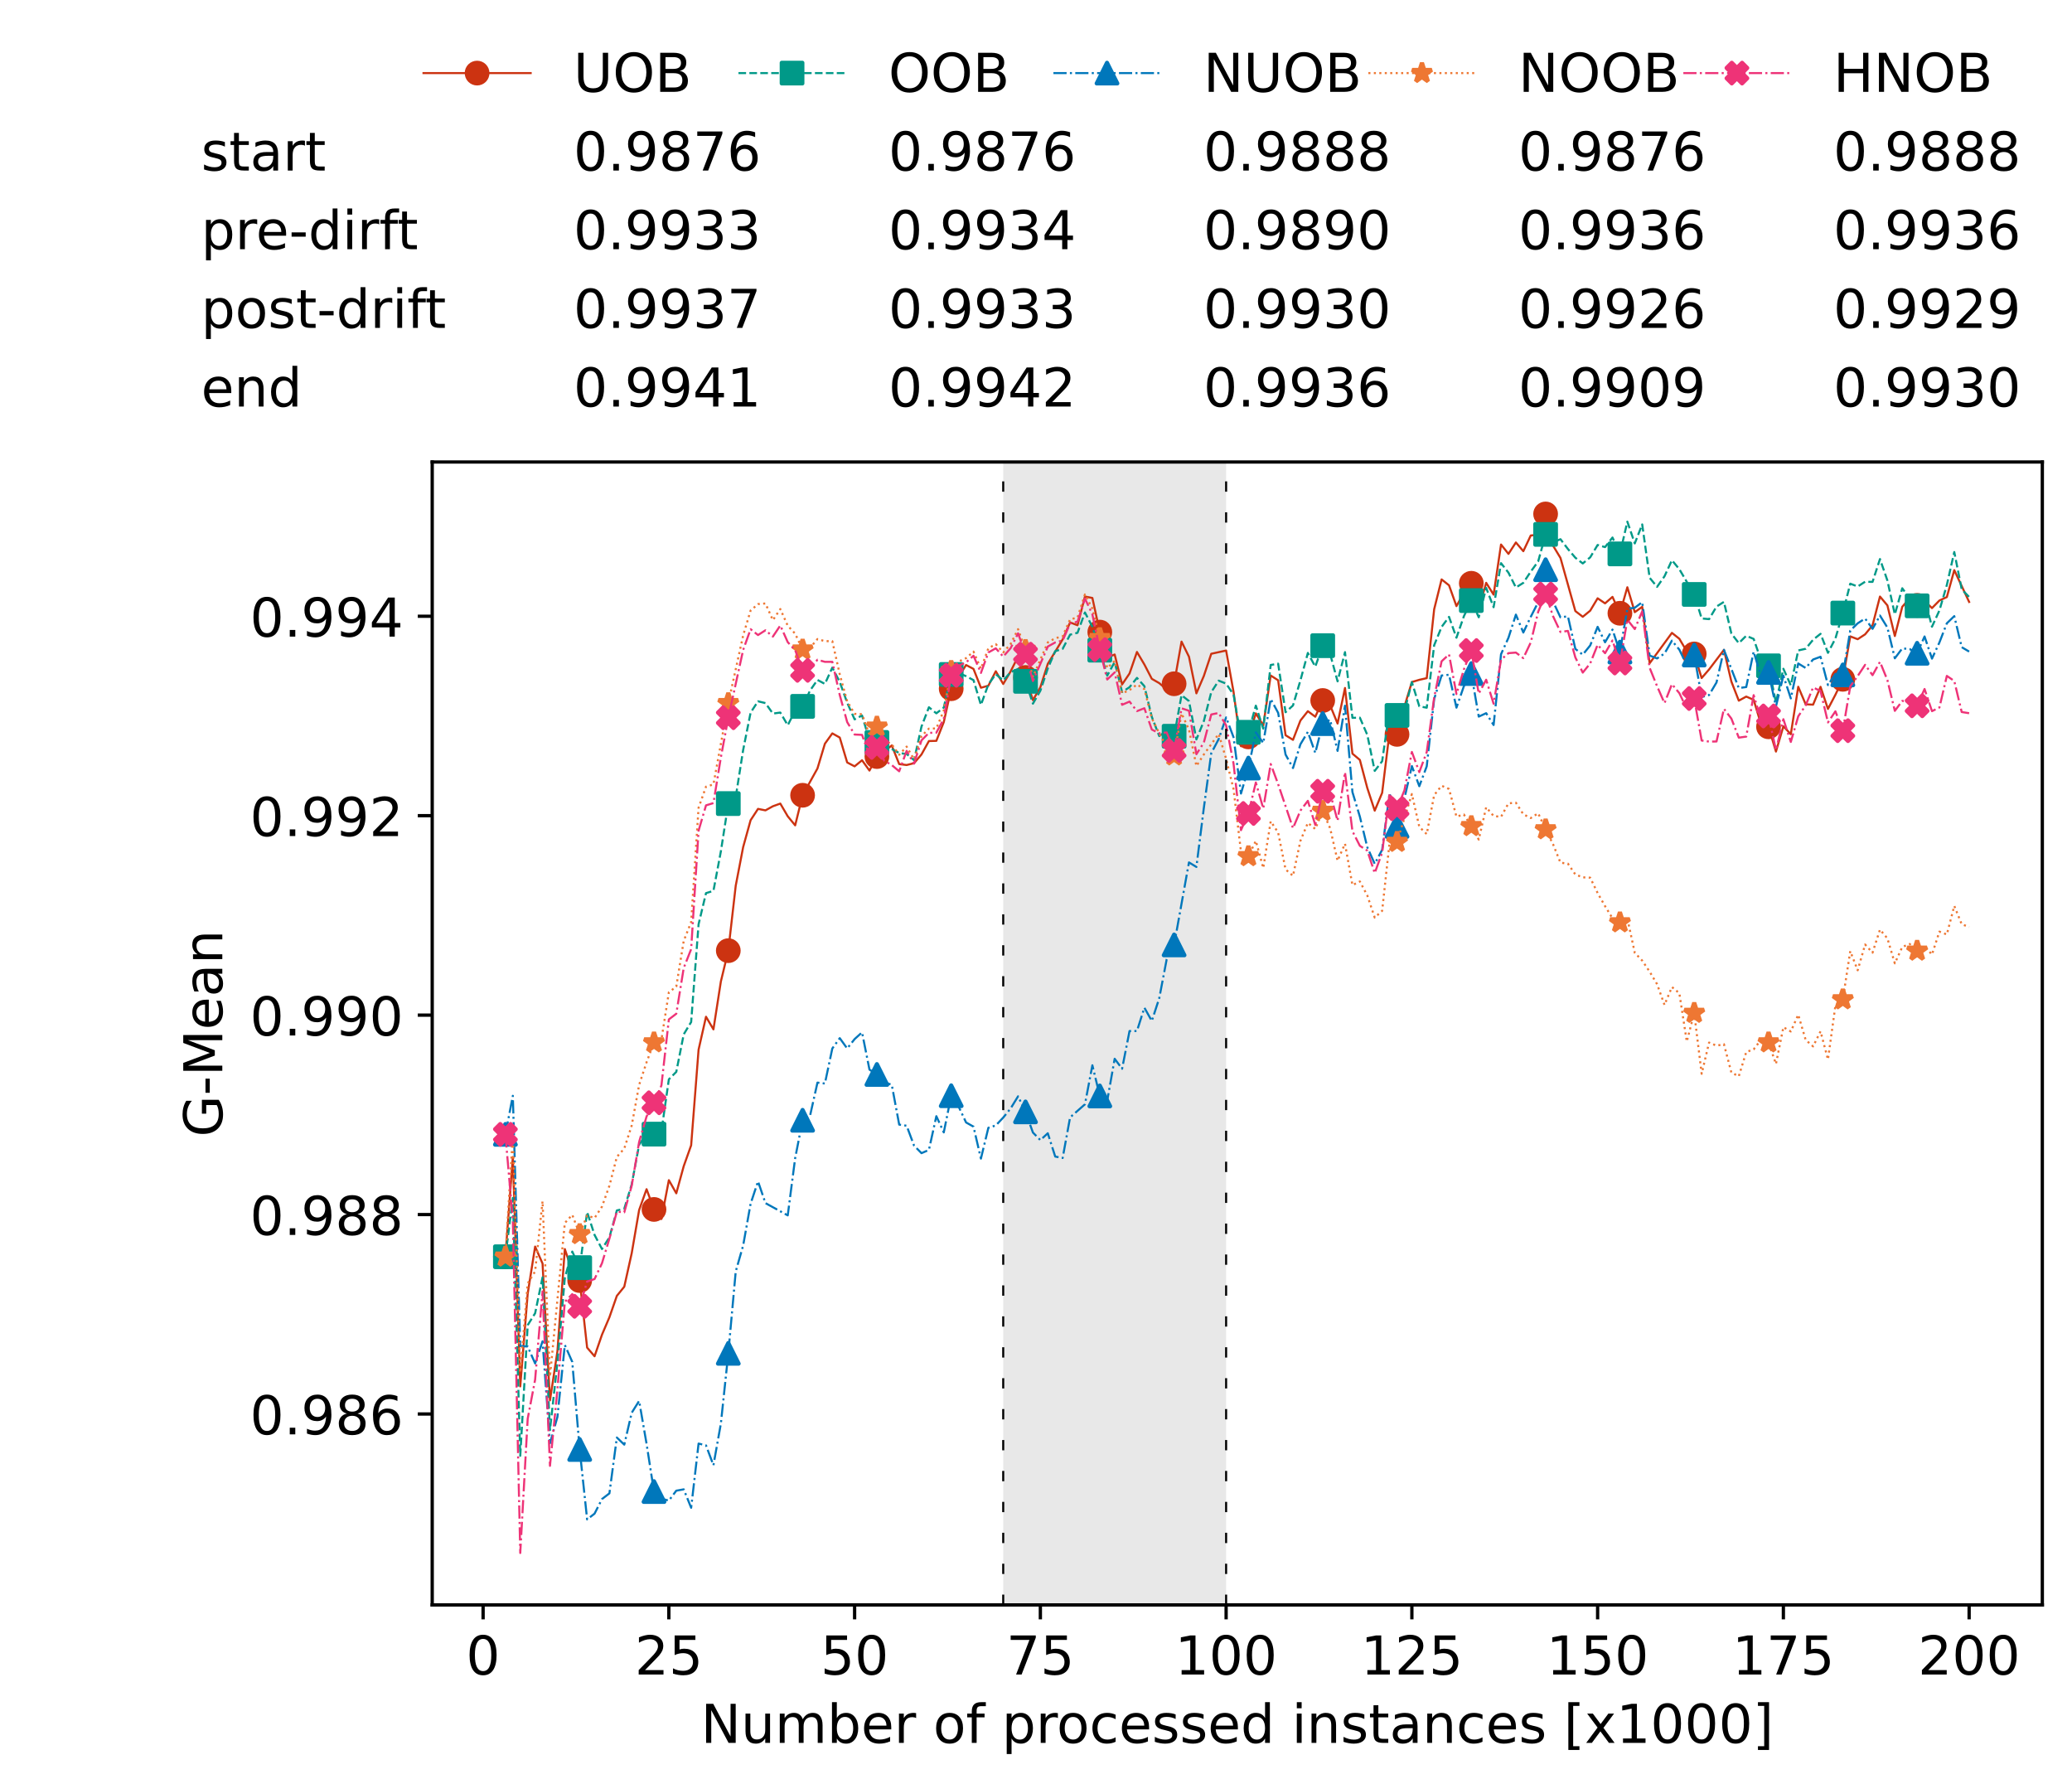 <?xml version="1.0" encoding="utf-8" standalone="no"?>
<!DOCTYPE svg PUBLIC "-//W3C//DTD SVG 1.1//EN"
  "http://www.w3.org/Graphics/SVG/1.1/DTD/svg11.dtd">
<!-- Created with matplotlib (https://matplotlib.org/) -->
<svg height="432.615pt" version="1.1" viewBox="0 0 502.65 432.615" width="502.65pt" xmlns="http://www.w3.org/2000/svg" xmlns:xlink="http://www.w3.org/1999/xlink">
 <defs>
  <style type="text/css">*{stroke-linecap:butt;stroke-linejoin:round;}</style>
 </defs>
 <g id="figure_1">
  <g id="patch_1">
   <path d="M 0 432.615 
L 502.65 432.615 
L 502.65 0 
L 0 0 
z
" style="fill:#ffffff;"/>
  </g>
  <g id="axes_1">
   <g id="patch_2">
    <path d="M 104.85 389.252 
L 495.45 389.252 
L 495.45 112.052 
L 104.85 112.052 
z
" style="fill:#ffffff;"/>
   </g>
   <g id="patch_3">
    <path clip-path="url(#p470b6a98ed)" d="M 297.446 389.252 
L 297.446 112.052 
L 243.372 112.052 
L 243.372 389.252 
z
" style="fill:#d3d3d3;opacity:0.5;"/>
   </g>
   <g id="matplotlib.axis_1">
    <g id="xtick_1">
     <g id="line2d_1">
      <defs>
       <path d="M 0 0 
L 0 3.5 
" id="m09d19a1a3e" style="stroke:#000000;stroke-width:0.8;"/>
      </defs>
      <g>
       <use style="stroke:#000000;stroke-width:0.8;" x="117.197" xlink:href="#m09d19a1a3e" y="389.252"/>
      </g>
     </g>
     <g id="text_1">
      <!-- 0 -->
      <g transform="translate(113.061 406.13)scale(0.13 -0.13)">
       <defs>
        <path d="M 31.781 66.406 
Q 24.172 66.406 20.328 58.906 
Q 16.5 51.422 16.5 36.375 
Q 16.5 21.391 20.328 13.891 
Q 24.172 6.391 31.781 6.391 
Q 39.453 6.391 43.281 13.891 
Q 47.125 21.391 47.125 36.375 
Q 47.125 51.422 43.281 58.906 
Q 39.453 66.406 31.781 66.406 
z
M 31.781 74.219 
Q 44.047 74.219 50.516 64.516 
Q 56.984 54.828 56.984 36.375 
Q 56.984 17.969 50.516 8.266 
Q 44.047 -1.422 31.781 -1.422 
Q 19.531 -1.422 13.062 8.266 
Q 6.594 17.969 6.594 36.375 
Q 6.594 54.828 13.062 64.516 
Q 19.531 74.219 31.781 74.219 
z
" id="DejaVuSans-48"/>
       </defs>
       <use xlink:href="#DejaVuSans-48"/>
      </g>
     </g>
    </g>
    <g id="xtick_2">
     <g id="line2d_2">
      <g>
       <use style="stroke:#000000;stroke-width:0.8;" x="162.259" xlink:href="#m09d19a1a3e" y="389.252"/>
      </g>
     </g>
     <g id="text_2">
      <!-- 25 -->
      <g transform="translate(153.988 406.13)scale(0.13 -0.13)">
       <defs>
        <path d="M 19.188 8.297 
L 53.609 8.297 
L 53.609 0 
L 7.328 0 
L 7.328 8.297 
Q 12.938 14.109 22.625 23.891 
Q 32.328 33.688 34.812 36.531 
Q 39.547 41.844 41.422 45.531 
Q 43.312 49.219 43.312 52.781 
Q 43.312 58.594 39.234 62.25 
Q 35.156 65.922 28.609 65.922 
Q 23.969 65.922 18.812 64.312 
Q 13.672 62.703 7.812 59.422 
L 7.812 69.391 
Q 13.766 71.781 18.938 73 
Q 24.125 74.219 28.422 74.219 
Q 39.75 74.219 46.484 68.547 
Q 53.219 62.891 53.219 53.422 
Q 53.219 48.922 51.531 44.891 
Q 49.859 40.875 45.406 35.406 
Q 44.188 33.984 37.641 27.219 
Q 31.109 20.453 19.188 8.297 
z
" id="DejaVuSans-50"/>
        <path d="M 10.797 72.906 
L 49.516 72.906 
L 49.516 64.594 
L 19.828 64.594 
L 19.828 46.734 
Q 21.969 47.469 24.109 47.828 
Q 26.266 48.188 28.422 48.188 
Q 40.625 48.188 47.75 41.5 
Q 54.891 34.812 54.891 23.391 
Q 54.891 11.625 47.562 5.094 
Q 40.234 -1.422 26.906 -1.422 
Q 22.312 -1.422 17.547 -0.641 
Q 12.797 0.141 7.719 1.703 
L 7.719 11.625 
Q 12.109 9.234 16.797 8.062 
Q 21.484 6.891 26.703 6.891 
Q 35.156 6.891 40.078 11.328 
Q 45.016 15.766 45.016 23.391 
Q 45.016 31 40.078 35.438 
Q 35.156 39.891 26.703 39.891 
Q 22.75 39.891 18.812 39.016 
Q 14.891 38.141 10.797 36.281 
z
" id="DejaVuSans-53"/>
       </defs>
       <use xlink:href="#DejaVuSans-50"/>
       <use x="63.623" xlink:href="#DejaVuSans-53"/>
      </g>
     </g>
    </g>
    <g id="xtick_3">
     <g id="line2d_3">
      <g>
       <use style="stroke:#000000;stroke-width:0.8;" x="207.322" xlink:href="#m09d19a1a3e" y="389.252"/>
      </g>
     </g>
     <g id="text_3">
      <!-- 50 -->
      <g transform="translate(199.05 406.13)scale(0.13 -0.13)">
       <use xlink:href="#DejaVuSans-53"/>
       <use x="63.623" xlink:href="#DejaVuSans-48"/>
      </g>
     </g>
    </g>
    <g id="xtick_4">
     <g id="line2d_4">
      <g>
       <use style="stroke:#000000;stroke-width:0.8;" x="252.384" xlink:href="#m09d19a1a3e" y="389.252"/>
      </g>
     </g>
     <g id="text_4">
      <!-- 75 -->
      <g transform="translate(244.113 406.13)scale(0.13 -0.13)">
       <defs>
        <path d="M 8.203 72.906 
L 55.078 72.906 
L 55.078 68.703 
L 28.609 0 
L 18.312 0 
L 43.219 64.594 
L 8.203 64.594 
z
" id="DejaVuSans-55"/>
       </defs>
       <use xlink:href="#DejaVuSans-55"/>
       <use x="63.623" xlink:href="#DejaVuSans-53"/>
      </g>
     </g>
    </g>
    <g id="xtick_5">
     <g id="line2d_5">
      <g>
       <use style="stroke:#000000;stroke-width:0.8;" x="297.446" xlink:href="#m09d19a1a3e" y="389.252"/>
      </g>
     </g>
     <g id="text_5">
      <!-- 100 -->
      <g transform="translate(285.039 406.13)scale(0.13 -0.13)">
       <defs>
        <path d="M 12.406 8.297 
L 28.516 8.297 
L 28.516 63.922 
L 10.984 60.406 
L 10.984 69.391 
L 28.422 72.906 
L 38.281 72.906 
L 38.281 8.297 
L 54.391 8.297 
L 54.391 0 
L 12.406 0 
z
" id="DejaVuSans-49"/>
       </defs>
       <use xlink:href="#DejaVuSans-49"/>
       <use x="63.623" xlink:href="#DejaVuSans-48"/>
       <use x="127.246" xlink:href="#DejaVuSans-48"/>
      </g>
     </g>
    </g>
    <g id="xtick_6">
     <g id="line2d_6">
      <g>
       <use style="stroke:#000000;stroke-width:0.8;" x="342.509" xlink:href="#m09d19a1a3e" y="389.252"/>
      </g>
     </g>
     <g id="text_6">
      <!-- 125 -->
      <g transform="translate(330.102 406.13)scale(0.13 -0.13)">
       <use xlink:href="#DejaVuSans-49"/>
       <use x="63.623" xlink:href="#DejaVuSans-50"/>
       <use x="127.246" xlink:href="#DejaVuSans-53"/>
      </g>
     </g>
    </g>
    <g id="xtick_7">
     <g id="line2d_7">
      <g>
       <use style="stroke:#000000;stroke-width:0.8;" x="387.571" xlink:href="#m09d19a1a3e" y="389.252"/>
      </g>
     </g>
     <g id="text_7">
      <!-- 150 -->
      <g transform="translate(375.164 406.13)scale(0.13 -0.13)">
       <use xlink:href="#DejaVuSans-49"/>
       <use x="63.623" xlink:href="#DejaVuSans-53"/>
       <use x="127.246" xlink:href="#DejaVuSans-48"/>
      </g>
     </g>
    </g>
    <g id="xtick_8">
     <g id="line2d_8">
      <g>
       <use style="stroke:#000000;stroke-width:0.8;" x="432.633" xlink:href="#m09d19a1a3e" y="389.252"/>
      </g>
     </g>
     <g id="text_8">
      <!-- 175 -->
      <g transform="translate(420.226 406.13)scale(0.13 -0.13)">
       <use xlink:href="#DejaVuSans-49"/>
       <use x="63.623" xlink:href="#DejaVuSans-55"/>
       <use x="127.246" xlink:href="#DejaVuSans-53"/>
      </g>
     </g>
    </g>
    <g id="xtick_9">
     <g id="line2d_9">
      <g>
       <use style="stroke:#000000;stroke-width:0.8;" x="477.695" xlink:href="#m09d19a1a3e" y="389.252"/>
      </g>
     </g>
     <g id="text_9">
      <!-- 200 -->
      <g transform="translate(465.289 406.13)scale(0.13 -0.13)">
       <use xlink:href="#DejaVuSans-50"/>
       <use x="63.623" xlink:href="#DejaVuSans-48"/>
       <use x="127.246" xlink:href="#DejaVuSans-48"/>
      </g>
     </g>
    </g>
    <g id="text_10">
     <!-- Number of processed instances [x1000] -->
     <g transform="translate(170.025 422.711)scale(0.13 -0.13)">
      <defs>
       <path d="M 9.812 72.906 
L 23.094 72.906 
L 55.422 11.922 
L 55.422 72.906 
L 64.984 72.906 
L 64.984 0 
L 51.703 0 
L 19.391 60.984 
L 19.391 0 
L 9.812 0 
z
" id="DejaVuSans-78"/>
       <path d="M 8.5 21.578 
L 8.5 54.688 
L 17.484 54.688 
L 17.484 21.922 
Q 17.484 14.156 20.5 10.266 
Q 23.531 6.391 29.594 6.391 
Q 36.859 6.391 41.078 11.031 
Q 45.312 15.672 45.312 23.688 
L 45.312 54.688 
L 54.297 54.688 
L 54.297 0 
L 45.312 0 
L 45.312 8.406 
Q 42.047 3.422 37.719 1 
Q 33.406 -1.422 27.688 -1.422 
Q 18.266 -1.422 13.375 4.438 
Q 8.5 10.297 8.5 21.578 
z
M 31.109 56 
z
" id="DejaVuSans-117"/>
       <path d="M 52 44.188 
Q 55.375 50.25 60.062 53.125 
Q 64.75 56 71.094 56 
Q 79.641 56 84.281 50.016 
Q 88.922 44.047 88.922 33.016 
L 88.922 0 
L 79.891 0 
L 79.891 32.719 
Q 79.891 40.578 77.094 44.375 
Q 74.312 48.188 68.609 48.188 
Q 61.625 48.188 57.562 43.547 
Q 53.516 38.922 53.516 30.906 
L 53.516 0 
L 44.484 0 
L 44.484 32.719 
Q 44.484 40.625 41.703 44.406 
Q 38.922 48.188 33.109 48.188 
Q 26.219 48.188 22.156 43.531 
Q 18.109 38.875 18.109 30.906 
L 18.109 0 
L 9.078 0 
L 9.078 54.688 
L 18.109 54.688 
L 18.109 46.188 
Q 21.188 51.219 25.484 53.609 
Q 29.781 56 35.688 56 
Q 41.656 56 45.828 52.969 
Q 50 49.953 52 44.188 
z
" id="DejaVuSans-109"/>
       <path d="M 48.688 27.297 
Q 48.688 37.203 44.609 42.844 
Q 40.531 48.484 33.406 48.484 
Q 26.266 48.484 22.188 42.844 
Q 18.109 37.203 18.109 27.297 
Q 18.109 17.391 22.188 11.75 
Q 26.266 6.109 33.406 6.109 
Q 40.531 6.109 44.609 11.75 
Q 48.688 17.391 48.688 27.297 
z
M 18.109 46.391 
Q 20.953 51.266 25.266 53.625 
Q 29.594 56 35.594 56 
Q 45.562 56 51.781 48.094 
Q 58.016 40.188 58.016 27.297 
Q 58.016 14.406 51.781 6.484 
Q 45.562 -1.422 35.594 -1.422 
Q 29.594 -1.422 25.266 0.953 
Q 20.953 3.328 18.109 8.203 
L 18.109 0 
L 9.078 0 
L 9.078 75.984 
L 18.109 75.984 
z
" id="DejaVuSans-98"/>
       <path d="M 56.203 29.594 
L 56.203 25.203 
L 14.891 25.203 
Q 15.484 15.922 20.484 11.062 
Q 25.484 6.203 34.422 6.203 
Q 39.594 6.203 44.453 7.469 
Q 49.312 8.734 54.109 11.281 
L 54.109 2.781 
Q 49.266 0.734 44.188 -0.344 
Q 39.109 -1.422 33.891 -1.422 
Q 20.797 -1.422 13.156 6.188 
Q 5.516 13.812 5.516 26.812 
Q 5.516 40.234 12.766 48.109 
Q 20.016 56 32.328 56 
Q 43.359 56 49.781 48.891 
Q 56.203 41.797 56.203 29.594 
z
M 47.219 32.234 
Q 47.125 39.594 43.094 43.984 
Q 39.062 48.391 32.422 48.391 
Q 24.906 48.391 20.391 44.141 
Q 15.875 39.891 15.188 32.172 
z
" id="DejaVuSans-101"/>
       <path d="M 41.109 46.297 
Q 39.594 47.172 37.812 47.578 
Q 36.031 48 33.891 48 
Q 26.266 48 22.188 43.047 
Q 18.109 38.094 18.109 28.812 
L 18.109 0 
L 9.078 0 
L 9.078 54.688 
L 18.109 54.688 
L 18.109 46.188 
Q 20.953 51.172 25.484 53.578 
Q 30.031 56 36.531 56 
Q 37.453 56 38.578 55.875 
Q 39.703 55.766 41.062 55.516 
z
" id="DejaVuSans-114"/>
       <path id="DejaVuSans-32"/>
       <path d="M 30.609 48.391 
Q 23.391 48.391 19.188 42.75 
Q 14.984 37.109 14.984 27.297 
Q 14.984 17.484 19.156 11.844 
Q 23.344 6.203 30.609 6.203 
Q 37.797 6.203 41.984 11.859 
Q 46.188 17.531 46.188 27.297 
Q 46.188 37.016 41.984 42.703 
Q 37.797 48.391 30.609 48.391 
z
M 30.609 56 
Q 42.328 56 49.016 48.375 
Q 55.719 40.766 55.719 27.297 
Q 55.719 13.875 49.016 6.219 
Q 42.328 -1.422 30.609 -1.422 
Q 18.844 -1.422 12.172 6.219 
Q 5.516 13.875 5.516 27.297 
Q 5.516 40.766 12.172 48.375 
Q 18.844 56 30.609 56 
z
" id="DejaVuSans-111"/>
       <path d="M 37.109 75.984 
L 37.109 68.5 
L 28.516 68.5 
Q 23.688 68.5 21.797 66.547 
Q 19.922 64.594 19.922 59.516 
L 19.922 54.688 
L 34.719 54.688 
L 34.719 47.703 
L 19.922 47.703 
L 19.922 0 
L 10.891 0 
L 10.891 47.703 
L 2.297 47.703 
L 2.297 54.688 
L 10.891 54.688 
L 10.891 58.5 
Q 10.891 67.625 15.141 71.797 
Q 19.391 75.984 28.609 75.984 
z
" id="DejaVuSans-102"/>
       <path d="M 18.109 8.203 
L 18.109 -20.797 
L 9.078 -20.797 
L 9.078 54.688 
L 18.109 54.688 
L 18.109 46.391 
Q 20.953 51.266 25.266 53.625 
Q 29.594 56 35.594 56 
Q 45.562 56 51.781 48.094 
Q 58.016 40.188 58.016 27.297 
Q 58.016 14.406 51.781 6.484 
Q 45.562 -1.422 35.594 -1.422 
Q 29.594 -1.422 25.266 0.953 
Q 20.953 3.328 18.109 8.203 
z
M 48.688 27.297 
Q 48.688 37.203 44.609 42.844 
Q 40.531 48.484 33.406 48.484 
Q 26.266 48.484 22.188 42.844 
Q 18.109 37.203 18.109 27.297 
Q 18.109 17.391 22.188 11.75 
Q 26.266 6.109 33.406 6.109 
Q 40.531 6.109 44.609 11.75 
Q 48.688 17.391 48.688 27.297 
z
" id="DejaVuSans-112"/>
       <path d="M 48.781 52.594 
L 48.781 44.188 
Q 44.969 46.297 41.141 47.344 
Q 37.312 48.391 33.406 48.391 
Q 24.656 48.391 19.812 42.844 
Q 14.984 37.312 14.984 27.297 
Q 14.984 17.281 19.812 11.734 
Q 24.656 6.203 33.406 6.203 
Q 37.312 6.203 41.141 7.25 
Q 44.969 8.297 48.781 10.406 
L 48.781 2.094 
Q 45.016 0.344 40.984 -0.531 
Q 36.969 -1.422 32.422 -1.422 
Q 20.062 -1.422 12.781 6.344 
Q 5.516 14.109 5.516 27.297 
Q 5.516 40.672 12.859 48.328 
Q 20.219 56 33.016 56 
Q 37.156 56 41.109 55.141 
Q 45.062 54.297 48.781 52.594 
z
" id="DejaVuSans-99"/>
       <path d="M 44.281 53.078 
L 44.281 44.578 
Q 40.484 46.531 36.375 47.5 
Q 32.281 48.484 27.875 48.484 
Q 21.188 48.484 17.844 46.438 
Q 14.5 44.391 14.5 40.281 
Q 14.5 37.156 16.891 35.375 
Q 19.281 33.594 26.516 31.984 
L 29.594 31.297 
Q 39.156 29.25 43.188 25.516 
Q 47.219 21.781 47.219 15.094 
Q 47.219 7.469 41.188 3.016 
Q 35.156 -1.422 24.609 -1.422 
Q 20.219 -1.422 15.453 -0.562 
Q 10.688 0.297 5.422 2 
L 5.422 11.281 
Q 10.406 8.688 15.234 7.391 
Q 20.062 6.109 24.812 6.109 
Q 31.156 6.109 34.562 8.281 
Q 37.984 10.453 37.984 14.406 
Q 37.984 18.062 35.516 20.016 
Q 33.062 21.969 24.703 23.781 
L 21.578 24.516 
Q 13.234 26.266 9.516 29.906 
Q 5.812 33.547 5.812 39.891 
Q 5.812 47.609 11.281 51.797 
Q 16.75 56 26.812 56 
Q 31.781 56 36.172 55.266 
Q 40.578 54.547 44.281 53.078 
z
" id="DejaVuSans-115"/>
       <path d="M 45.406 46.391 
L 45.406 75.984 
L 54.391 75.984 
L 54.391 0 
L 45.406 0 
L 45.406 8.203 
Q 42.578 3.328 38.25 0.953 
Q 33.938 -1.422 27.875 -1.422 
Q 17.969 -1.422 11.734 6.484 
Q 5.516 14.406 5.516 27.297 
Q 5.516 40.188 11.734 48.094 
Q 17.969 56 27.875 56 
Q 33.938 56 38.25 53.625 
Q 42.578 51.266 45.406 46.391 
z
M 14.797 27.297 
Q 14.797 17.391 18.875 11.75 
Q 22.953 6.109 30.078 6.109 
Q 37.203 6.109 41.297 11.75 
Q 45.406 17.391 45.406 27.297 
Q 45.406 37.203 41.297 42.844 
Q 37.203 48.484 30.078 48.484 
Q 22.953 48.484 18.875 42.844 
Q 14.797 37.203 14.797 27.297 
z
" id="DejaVuSans-100"/>
       <path d="M 9.422 54.688 
L 18.406 54.688 
L 18.406 0 
L 9.422 0 
z
M 9.422 75.984 
L 18.406 75.984 
L 18.406 64.594 
L 9.422 64.594 
z
" id="DejaVuSans-105"/>
       <path d="M 54.891 33.016 
L 54.891 0 
L 45.906 0 
L 45.906 32.719 
Q 45.906 40.484 42.875 44.328 
Q 39.844 48.188 33.797 48.188 
Q 26.516 48.188 22.312 43.547 
Q 18.109 38.922 18.109 30.906 
L 18.109 0 
L 9.078 0 
L 9.078 54.688 
L 18.109 54.688 
L 18.109 46.188 
Q 21.344 51.125 25.703 53.562 
Q 30.078 56 35.797 56 
Q 45.219 56 50.047 50.172 
Q 54.891 44.344 54.891 33.016 
z
" id="DejaVuSans-110"/>
       <path d="M 18.312 70.219 
L 18.312 54.688 
L 36.812 54.688 
L 36.812 47.703 
L 18.312 47.703 
L 18.312 18.016 
Q 18.312 11.328 20.141 9.422 
Q 21.969 7.516 27.594 7.516 
L 36.812 7.516 
L 36.812 0 
L 27.594 0 
Q 17.188 0 13.234 3.875 
Q 9.281 7.766 9.281 18.016 
L 9.281 47.703 
L 2.688 47.703 
L 2.688 54.688 
L 9.281 54.688 
L 9.281 70.219 
z
" id="DejaVuSans-116"/>
       <path d="M 34.281 27.484 
Q 23.391 27.484 19.188 25 
Q 14.984 22.516 14.984 16.5 
Q 14.984 11.719 18.141 8.906 
Q 21.297 6.109 26.703 6.109 
Q 34.188 6.109 38.703 11.406 
Q 43.219 16.703 43.219 25.484 
L 43.219 27.484 
z
M 52.203 31.203 
L 52.203 0 
L 43.219 0 
L 43.219 8.297 
Q 40.141 3.328 35.547 0.953 
Q 30.953 -1.422 24.312 -1.422 
Q 15.922 -1.422 10.953 3.297 
Q 6 8.016 6 15.922 
Q 6 25.141 12.172 29.828 
Q 18.359 34.516 30.609 34.516 
L 43.219 34.516 
L 43.219 35.406 
Q 43.219 41.609 39.141 45 
Q 35.062 48.391 27.688 48.391 
Q 23 48.391 18.547 47.266 
Q 14.109 46.141 10.016 43.891 
L 10.016 52.203 
Q 14.938 54.109 19.578 55.047 
Q 24.219 56 28.609 56 
Q 40.484 56 46.344 49.844 
Q 52.203 43.703 52.203 31.203 
z
" id="DejaVuSans-97"/>
       <path d="M 8.594 75.984 
L 29.297 75.984 
L 29.297 69 
L 17.578 69 
L 17.578 -6.203 
L 29.297 -6.203 
L 29.297 -13.188 
L 8.594 -13.188 
z
" id="DejaVuSans-91"/>
       <path d="M 54.891 54.688 
L 35.109 28.078 
L 55.906 0 
L 45.312 0 
L 29.391 21.484 
L 13.484 0 
L 2.875 0 
L 24.125 28.609 
L 4.688 54.688 
L 15.281 54.688 
L 29.781 35.203 
L 44.281 54.688 
z
" id="DejaVuSans-120"/>
       <path d="M 30.422 75.984 
L 30.422 -13.188 
L 9.719 -13.188 
L 9.719 -6.203 
L 21.391 -6.203 
L 21.391 69 
L 9.719 69 
L 9.719 75.984 
z
" id="DejaVuSans-93"/>
      </defs>
      <use xlink:href="#DejaVuSans-78"/>
      <use x="74.805" xlink:href="#DejaVuSans-117"/>
      <use x="138.184" xlink:href="#DejaVuSans-109"/>
      <use x="235.596" xlink:href="#DejaVuSans-98"/>
      <use x="299.072" xlink:href="#DejaVuSans-101"/>
      <use x="360.596" xlink:href="#DejaVuSans-114"/>
      <use x="401.709" xlink:href="#DejaVuSans-32"/>
      <use x="433.496" xlink:href="#DejaVuSans-111"/>
      <use x="494.678" xlink:href="#DejaVuSans-102"/>
      <use x="529.883" xlink:href="#DejaVuSans-32"/>
      <use x="561.67" xlink:href="#DejaVuSans-112"/>
      <use x="625.146" xlink:href="#DejaVuSans-114"/>
      <use x="664.01" xlink:href="#DejaVuSans-111"/>
      <use x="725.191" xlink:href="#DejaVuSans-99"/>
      <use x="780.172" xlink:href="#DejaVuSans-101"/>
      <use x="841.695" xlink:href="#DejaVuSans-115"/>
      <use x="893.795" xlink:href="#DejaVuSans-115"/>
      <use x="945.895" xlink:href="#DejaVuSans-101"/>
      <use x="1007.418" xlink:href="#DejaVuSans-100"/>
      <use x="1070.895" xlink:href="#DejaVuSans-32"/>
      <use x="1102.682" xlink:href="#DejaVuSans-105"/>
      <use x="1130.465" xlink:href="#DejaVuSans-110"/>
      <use x="1193.844" xlink:href="#DejaVuSans-115"/>
      <use x="1245.943" xlink:href="#DejaVuSans-116"/>
      <use x="1285.152" xlink:href="#DejaVuSans-97"/>
      <use x="1346.432" xlink:href="#DejaVuSans-110"/>
      <use x="1409.811" xlink:href="#DejaVuSans-99"/>
      <use x="1464.791" xlink:href="#DejaVuSans-101"/>
      <use x="1526.314" xlink:href="#DejaVuSans-115"/>
      <use x="1578.414" xlink:href="#DejaVuSans-32"/>
      <use x="1610.201" xlink:href="#DejaVuSans-91"/>
      <use x="1649.215" xlink:href="#DejaVuSans-120"/>
      <use x="1708.395" xlink:href="#DejaVuSans-49"/>
      <use x="1772.018" xlink:href="#DejaVuSans-48"/>
      <use x="1835.641" xlink:href="#DejaVuSans-48"/>
      <use x="1899.264" xlink:href="#DejaVuSans-48"/>
      <use x="1962.887" xlink:href="#DejaVuSans-93"/>
     </g>
    </g>
   </g>
   <g id="matplotlib.axis_2">
    <g id="ytick_1">
     <g id="line2d_10">
      <defs>
       <path d="M 0 0 
L -3.5 0 
" id="m2af886c3b8" style="stroke:#000000;stroke-width:0.8;"/>
      </defs>
      <g>
       <use style="stroke:#000000;stroke-width:0.8;" x="104.85" xlink:href="#m2af886c3b8" y="342.943"/>
      </g>
     </g>
     <g id="text_11">
      <!-- 0.986 -->
      <g transform="translate(60.633 347.882)scale(0.13 -0.13)">
       <defs>
        <path d="M 10.688 12.406 
L 21 12.406 
L 21 0 
L 10.688 0 
z
" id="DejaVuSans-46"/>
        <path d="M 10.984 1.516 
L 10.984 10.5 
Q 14.703 8.734 18.5 7.812 
Q 22.312 6.891 25.984 6.891 
Q 35.75 6.891 40.891 13.453 
Q 46.047 20.016 46.781 33.406 
Q 43.953 29.203 39.594 26.953 
Q 35.25 24.703 29.984 24.703 
Q 19.047 24.703 12.672 31.312 
Q 6.297 37.938 6.297 49.422 
Q 6.297 60.641 12.938 67.422 
Q 19.578 74.219 30.609 74.219 
Q 43.266 74.219 49.922 64.516 
Q 56.594 54.828 56.594 36.375 
Q 56.594 19.141 48.406 8.859 
Q 40.234 -1.422 26.422 -1.422 
Q 22.703 -1.422 18.891 -0.688 
Q 15.094 0.047 10.984 1.516 
z
M 30.609 32.422 
Q 37.25 32.422 41.125 36.953 
Q 45.016 41.5 45.016 49.422 
Q 45.016 57.281 41.125 61.844 
Q 37.25 66.406 30.609 66.406 
Q 23.969 66.406 20.094 61.844 
Q 16.219 57.281 16.219 49.422 
Q 16.219 41.5 20.094 36.953 
Q 23.969 32.422 30.609 32.422 
z
" id="DejaVuSans-57"/>
        <path d="M 31.781 34.625 
Q 24.75 34.625 20.719 30.859 
Q 16.703 27.094 16.703 20.516 
Q 16.703 13.922 20.719 10.156 
Q 24.75 6.391 31.781 6.391 
Q 38.812 6.391 42.859 10.172 
Q 46.922 13.969 46.922 20.516 
Q 46.922 27.094 42.891 30.859 
Q 38.875 34.625 31.781 34.625 
z
M 21.922 38.812 
Q 15.578 40.375 12.031 44.719 
Q 8.5 49.078 8.5 55.328 
Q 8.5 64.062 14.719 69.141 
Q 20.953 74.219 31.781 74.219 
Q 42.672 74.219 48.875 69.141 
Q 55.078 64.062 55.078 55.328 
Q 55.078 49.078 51.531 44.719 
Q 48 40.375 41.703 38.812 
Q 48.828 37.156 52.797 32.312 
Q 56.781 27.484 56.781 20.516 
Q 56.781 9.906 50.312 4.234 
Q 43.844 -1.422 31.781 -1.422 
Q 19.734 -1.422 13.25 4.234 
Q 6.781 9.906 6.781 20.516 
Q 6.781 27.484 10.781 32.312 
Q 14.797 37.156 21.922 38.812 
z
M 18.312 54.391 
Q 18.312 48.734 21.844 45.562 
Q 25.391 42.391 31.781 42.391 
Q 38.141 42.391 41.719 45.562 
Q 45.312 48.734 45.312 54.391 
Q 45.312 60.062 41.719 63.234 
Q 38.141 66.406 31.781 66.406 
Q 25.391 66.406 21.844 63.234 
Q 18.312 60.062 18.312 54.391 
z
" id="DejaVuSans-56"/>
        <path d="M 33.016 40.375 
Q 26.375 40.375 22.484 35.828 
Q 18.609 31.297 18.609 23.391 
Q 18.609 15.531 22.484 10.953 
Q 26.375 6.391 33.016 6.391 
Q 39.656 6.391 43.531 10.953 
Q 47.406 15.531 47.406 23.391 
Q 47.406 31.297 43.531 35.828 
Q 39.656 40.375 33.016 40.375 
z
M 52.594 71.297 
L 52.594 62.312 
Q 48.875 64.062 45.094 64.984 
Q 41.312 65.922 37.594 65.922 
Q 27.828 65.922 22.672 59.328 
Q 17.531 52.734 16.797 39.406 
Q 19.672 43.656 24.016 45.922 
Q 28.375 48.188 33.594 48.188 
Q 44.578 48.188 50.953 41.516 
Q 57.328 34.859 57.328 23.391 
Q 57.328 12.156 50.688 5.359 
Q 44.047 -1.422 33.016 -1.422 
Q 20.359 -1.422 13.672 8.266 
Q 6.984 17.969 6.984 36.375 
Q 6.984 53.656 15.188 63.938 
Q 23.391 74.219 37.203 74.219 
Q 40.922 74.219 44.703 73.484 
Q 48.484 72.75 52.594 71.297 
z
" id="DejaVuSans-54"/>
       </defs>
       <use xlink:href="#DejaVuSans-48"/>
       <use x="63.623" xlink:href="#DejaVuSans-46"/>
       <use x="95.41" xlink:href="#DejaVuSans-57"/>
       <use x="159.033" xlink:href="#DejaVuSans-56"/>
       <use x="222.656" xlink:href="#DejaVuSans-54"/>
      </g>
     </g>
    </g>
    <g id="ytick_2">
     <g id="line2d_11">
      <g>
       <use style="stroke:#000000;stroke-width:0.8;" x="104.85" xlink:href="#m2af886c3b8" y="294.572"/>
      </g>
     </g>
     <g id="text_12">
      <!-- 0.988 -->
      <g transform="translate(60.633 299.511)scale(0.13 -0.13)">
       <use xlink:href="#DejaVuSans-48"/>
       <use x="63.623" xlink:href="#DejaVuSans-46"/>
       <use x="95.41" xlink:href="#DejaVuSans-57"/>
       <use x="159.033" xlink:href="#DejaVuSans-56"/>
       <use x="222.656" xlink:href="#DejaVuSans-56"/>
      </g>
     </g>
    </g>
    <g id="ytick_3">
     <g id="line2d_12">
      <g>
       <use style="stroke:#000000;stroke-width:0.8;" x="104.85" xlink:href="#m2af886c3b8" y="246.202"/>
      </g>
     </g>
     <g id="text_13">
      <!-- 0.990 -->
      <g transform="translate(60.633 251.141)scale(0.13 -0.13)">
       <use xlink:href="#DejaVuSans-48"/>
       <use x="63.623" xlink:href="#DejaVuSans-46"/>
       <use x="95.41" xlink:href="#DejaVuSans-57"/>
       <use x="159.033" xlink:href="#DejaVuSans-57"/>
       <use x="222.656" xlink:href="#DejaVuSans-48"/>
      </g>
     </g>
    </g>
    <g id="ytick_4">
     <g id="line2d_13">
      <g>
       <use style="stroke:#000000;stroke-width:0.8;" x="104.85" xlink:href="#m2af886c3b8" y="197.832"/>
      </g>
     </g>
     <g id="text_14">
      <!-- 0.992 -->
      <g transform="translate(60.633 202.77)scale(0.13 -0.13)">
       <use xlink:href="#DejaVuSans-48"/>
       <use x="63.623" xlink:href="#DejaVuSans-46"/>
       <use x="95.41" xlink:href="#DejaVuSans-57"/>
       <use x="159.033" xlink:href="#DejaVuSans-57"/>
       <use x="222.656" xlink:href="#DejaVuSans-50"/>
      </g>
     </g>
    </g>
    <g id="ytick_5">
     <g id="line2d_14">
      <g>
       <use style="stroke:#000000;stroke-width:0.8;" x="104.85" xlink:href="#m2af886c3b8" y="149.461"/>
      </g>
     </g>
     <g id="text_15">
      <!-- 0.994 -->
      <g transform="translate(60.633 154.4)scale(0.13 -0.13)">
       <defs>
        <path d="M 37.797 64.312 
L 12.891 25.391 
L 37.797 25.391 
z
M 35.203 72.906 
L 47.609 72.906 
L 47.609 25.391 
L 58.016 25.391 
L 58.016 17.188 
L 47.609 17.188 
L 47.609 0 
L 37.797 0 
L 37.797 17.188 
L 4.891 17.188 
L 4.891 26.703 
z
" id="DejaVuSans-52"/>
       </defs>
       <use xlink:href="#DejaVuSans-48"/>
       <use x="63.623" xlink:href="#DejaVuSans-46"/>
       <use x="95.41" xlink:href="#DejaVuSans-57"/>
       <use x="159.033" xlink:href="#DejaVuSans-57"/>
       <use x="222.656" xlink:href="#DejaVuSans-52"/>
      </g>
     </g>
    </g>
    <g id="text_16">
     <!-- G-Mean -->
     <g transform="translate(53.93 275.744)rotate(-90)scale(0.13 -0.13)">
      <defs>
       <path d="M 59.516 10.406 
L 59.516 29.984 
L 43.406 29.984 
L 43.406 38.094 
L 69.281 38.094 
L 69.281 6.781 
Q 63.578 2.734 56.688 0.656 
Q 49.812 -1.422 42 -1.422 
Q 24.906 -1.422 15.25 8.562 
Q 5.609 18.562 5.609 36.375 
Q 5.609 54.25 15.25 64.234 
Q 24.906 74.219 42 74.219 
Q 49.125 74.219 55.547 72.453 
Q 61.969 70.703 67.391 67.281 
L 67.391 56.781 
Q 61.922 61.422 55.766 63.766 
Q 49.609 66.109 42.828 66.109 
Q 29.438 66.109 22.719 58.641 
Q 16.016 51.172 16.016 36.375 
Q 16.016 21.625 22.719 14.156 
Q 29.438 6.688 42.828 6.688 
Q 48.047 6.688 52.141 7.594 
Q 56.25 8.5 59.516 10.406 
z
" id="DejaVuSans-71"/>
       <path d="M 4.891 31.391 
L 31.203 31.391 
L 31.203 23.391 
L 4.891 23.391 
z
" id="DejaVuSans-45"/>
       <path d="M 9.812 72.906 
L 24.516 72.906 
L 43.109 23.297 
L 61.812 72.906 
L 76.516 72.906 
L 76.516 0 
L 66.891 0 
L 66.891 64.016 
L 48.094 14.016 
L 38.188 14.016 
L 19.391 64.016 
L 19.391 0 
L 9.812 0 
z
" id="DejaVuSans-77"/>
      </defs>
      <use xlink:href="#DejaVuSans-71"/>
      <use x="77.49" xlink:href="#DejaVuSans-45"/>
      <use x="113.574" xlink:href="#DejaVuSans-77"/>
      <use x="199.854" xlink:href="#DejaVuSans-101"/>
      <use x="261.377" xlink:href="#DejaVuSans-97"/>
      <use x="322.656" xlink:href="#DejaVuSans-110"/>
     </g>
    </g>
   </g>
   <g id="line2d_15"/>
   <g id="line2d_16"/>
   <g id="line2d_17"/>
   <g id="line2d_18"/>
   <g id="line2d_19"/>
   <g id="line2d_20">
    <path clip-path="url(#p470b6a98ed)" d="M 122.605 304.807 
L 124.407 280.617 
L 126.21 336.249 
L 128.012 313.788 
L 129.815 302.34 
L 131.617 306.455 
L 133.419 339.63 
L 135.222 327.769 
L 137.024 302.943 
L 138.827 308.368 
L 140.629 310.58 
L 142.432 326.846 
L 144.234 328.939 
L 146.037 323.709 
L 147.839 319.48 
L 149.642 314.293 
L 151.444 312.067 
L 153.247 303.949 
L 155.049 293.468 
L 156.852 288.421 
L 158.654 293.329 
L 160.457 295.65 
L 162.259 286.232 
L 164.062 289.414 
L 165.864 282.838 
L 167.667 277.777 
L 169.469 254.586 
L 171.272 246.598 
L 173.074 249.656 
L 174.877 238.045 
L 176.679 230.567 
L 178.482 214.808 
L 180.284 205.446 
L 182.087 198.933 
L 183.889 196.181 
L 185.692 196.541 
L 187.494 195.546 
L 189.297 194.898 
L 191.099 197.978 
L 192.902 200.175 
L 194.704 192.88 
L 198.309 186.379 
L 200.112 180.378 
L 201.914 177.868 
L 203.717 178.878 
L 205.519 184.922 
L 207.322 185.863 
L 209.124 184.389 
L 210.927 186.889 
L 212.729 183.489 
L 214.532 182.24 
L 216.334 180.796 
L 218.137 185.32 
L 219.939 185.542 
L 221.742 185.099 
L 223.544 182.983 
L 225.347 179.727 
L 227.149 179.682 
L 228.952 175.138 
L 230.754 167.035 
L 234.359 161.29 
L 236.162 162.234 
L 237.964 166.799 
L 239.767 166.312 
L 241.569 162.801 
L 243.372 165.889 
L 245.174 162.834 
L 246.976 159.243 
L 248.779 164.309 
L 250.581 169.808 
L 252.384 166.678 
L 254.186 161.005 
L 257.791 155.069 
L 259.594 150.96 
L 261.396 151.642 
L 263.199 144.681 
L 265.001 145.024 
L 266.804 153.303 
L 268.606 159.488 
L 270.409 158.738 
L 272.211 165.999 
L 274.014 163.345 
L 275.816 158.121 
L 277.619 161.164 
L 279.421 164.641 
L 281.224 165.68 
L 283.026 167.228 
L 284.829 165.837 
L 286.631 155.616 
L 288.434 159.278 
L 290.236 168.158 
L 292.039 163.952 
L 293.841 158.561 
L 297.446 157.777 
L 299.249 167.817 
L 301.051 180.978 
L 302.854 178.724 
L 304.656 173.016 
L 306.459 175.947 
L 308.261 163.835 
L 310.064 164.987 
L 311.866 178.315 
L 313.669 179.438 
L 315.471 174.759 
L 317.274 172.491 
L 319.076 173.83 
L 320.879 169.895 
L 322.681 171.077 
L 324.484 175.482 
L 326.286 166.856 
L 328.089 182.785 
L 329.891 184.302 
L 331.694 191.114 
L 333.496 196.608 
L 335.299 192.284 
L 337.101 177.518 
L 338.904 178.109 
L 340.706 171.328 
L 342.509 165.42 
L 344.311 164.879 
L 346.114 164.472 
L 347.916 147.77 
L 349.719 140.53 
L 351.521 141.957 
L 353.324 147.004 
L 355.126 143.778 
L 356.928 141.464 
L 358.731 147.721 
L 360.533 141.353 
L 362.336 144.224 
L 364.138 132.066 
L 365.941 134.339 
L 367.743 131.569 
L 369.546 133.683 
L 371.348 129.874 
L 373.151 129.695 
L 374.953 124.652 
L 376.756 132.336 
L 378.558 135.322 
L 382.163 148.2 
L 383.966 149.59 
L 385.768 148.113 
L 387.571 145.108 
L 389.373 146.333 
L 391.176 144.763 
L 392.978 148.738 
L 394.781 142.43 
L 396.583 148.471 
L 398.386 147.174 
L 400.188 160.865 
L 405.596 153.494 
L 407.398 154.924 
L 409.201 157.977 
L 411.003 158.601 
L 412.806 164.447 
L 414.608 162.362 
L 418.213 157.617 
L 420.016 165.296 
L 421.818 169.934 
L 423.621 168.944 
L 425.423 169.726 
L 427.226 175.69 
L 429.028 176.273 
L 430.831 182.278 
L 432.633 176.163 
L 434.436 178.071 
L 436.238 166.563 
L 438.041 170.818 
L 439.843 170.901 
L 441.646 166.578 
L 443.448 171.945 
L 445.251 168.503 
L 447.053 164.753 
L 448.856 154.343 
L 450.658 155.03 
L 452.461 153.848 
L 454.263 151.659 
L 456.066 144.684 
L 457.868 146.83 
L 459.671 154.255 
L 461.473 147.17 
L 463.276 145.078 
L 465.078 146.823 
L 466.881 145.732 
L 468.683 147.484 
L 470.485 145.644 
L 472.288 144.81 
L 474.09 138.281 
L 477.695 145.992 
L 477.695 145.992 
" style="fill:none;stroke:#cc3311;stroke-linecap:square;stroke-width:0.5;"/>
    <defs>
     <path d="M 0 2.5 
C 0.663 2.5 1.299 2.237 1.768 1.768 
C 2.237 1.299 2.5 0.663 2.5 0 
C 2.5 -0.663 2.237 -1.299 1.768 -1.768 
C 1.299 -2.237 0.663 -2.5 0 -2.5 
C -0.663 -2.5 -1.299 -2.237 -1.768 -1.768 
C -2.237 -1.299 -2.5 -0.663 -2.5 0 
C -2.5 0.663 -2.237 1.299 -1.768 1.768 
C -1.299 2.237 -0.663 2.5 0 2.5 
z
" id="me17c4f333a" style="stroke:#cc3311;"/>
    </defs>
    <g clip-path="url(#p470b6a98ed)">
     <use style="fill:#cc3311;stroke:#cc3311;" x="122.605" xlink:href="#me17c4f333a" y="304.807"/>
     <use style="fill:#cc3311;stroke:#cc3311;" x="140.629" xlink:href="#me17c4f333a" y="310.58"/>
     <use style="fill:#cc3311;stroke:#cc3311;" x="158.654" xlink:href="#me17c4f333a" y="293.329"/>
     <use style="fill:#cc3311;stroke:#cc3311;" x="176.679" xlink:href="#me17c4f333a" y="230.567"/>
     <use style="fill:#cc3311;stroke:#cc3311;" x="194.704" xlink:href="#me17c4f333a" y="192.88"/>
     <use style="fill:#cc3311;stroke:#cc3311;" x="212.729" xlink:href="#me17c4f333a" y="183.489"/>
     <use style="fill:#cc3311;stroke:#cc3311;" x="230.754" xlink:href="#me17c4f333a" y="167.035"/>
     <use style="fill:#cc3311;stroke:#cc3311;" x="248.779" xlink:href="#me17c4f333a" y="164.309"/>
     <use style="fill:#cc3311;stroke:#cc3311;" x="266.804" xlink:href="#me17c4f333a" y="153.303"/>
     <use style="fill:#cc3311;stroke:#cc3311;" x="284.829" xlink:href="#me17c4f333a" y="165.837"/>
     <use style="fill:#cc3311;stroke:#cc3311;" x="302.854" xlink:href="#me17c4f333a" y="178.724"/>
     <use style="fill:#cc3311;stroke:#cc3311;" x="320.879" xlink:href="#me17c4f333a" y="169.895"/>
     <use style="fill:#cc3311;stroke:#cc3311;" x="338.904" xlink:href="#me17c4f333a" y="178.109"/>
     <use style="fill:#cc3311;stroke:#cc3311;" x="356.928" xlink:href="#me17c4f333a" y="141.464"/>
     <use style="fill:#cc3311;stroke:#cc3311;" x="374.953" xlink:href="#me17c4f333a" y="124.652"/>
     <use style="fill:#cc3311;stroke:#cc3311;" x="392.978" xlink:href="#me17c4f333a" y="148.738"/>
     <use style="fill:#cc3311;stroke:#cc3311;" x="411.003" xlink:href="#me17c4f333a" y="158.601"/>
     <use style="fill:#cc3311;stroke:#cc3311;" x="429.028" xlink:href="#me17c4f333a" y="176.273"/>
     <use style="fill:#cc3311;stroke:#cc3311;" x="447.053" xlink:href="#me17c4f333a" y="164.753"/>
     <use style="fill:#cc3311;stroke:#cc3311;" x="465.078" xlink:href="#me17c4f333a" y="146.823"/>
    </g>
   </g>
   <g id="line2d_21"/>
   <g id="line2d_22"/>
   <g id="line2d_23"/>
   <g id="line2d_24"/>
   <g id="line2d_25">
    <path clip-path="url(#p470b6a98ed)" d="M 122.605 304.807 
L 124.407 290.542 
L 126.21 353.077 
L 128.012 321.39 
L 129.815 318.512 
L 131.617 309.799 
L 133.419 346.842 
L 135.222 330.466 
L 137.024 309.896 
L 138.827 303.547 
L 140.629 307.447 
L 142.432 293.97 
L 144.234 299.509 
L 146.037 302.931 
L 147.839 300.088 
L 149.642 293.575 
L 151.444 293.161 
L 153.247 287.241 
L 155.049 277.639 
L 156.852 274.967 
L 158.654 275.067 
L 160.457 274.327 
L 162.259 261.777 
L 164.062 259.958 
L 165.864 250.86 
L 167.667 247.879 
L 169.469 224.162 
L 171.272 216.61 
L 173.074 216.063 
L 174.877 206.486 
L 176.679 194.897 
L 178.482 193.3 
L 180.284 181.89 
L 182.087 172.841 
L 183.889 170.089 
L 185.692 170.525 
L 187.494 173.067 
L 189.297 172.819 
L 191.099 175.898 
L 192.902 172.34 
L 194.704 171.316 
L 196.507 167.491 
L 198.309 164.898 
L 200.112 165.875 
L 201.914 161.913 
L 203.717 165.388 
L 205.519 170.438 
L 207.322 174.465 
L 209.124 173.526 
L 210.927 179.531 
L 212.729 180.067 
L 214.532 181.651 
L 216.334 181.66 
L 218.137 182.64 
L 219.939 182.863 
L 221.742 184.373 
L 223.544 176.222 
L 225.347 171.535 
L 227.149 173.003 
L 228.952 171.62 
L 230.754 163.575 
L 232.557 163.206 
L 234.359 164.002 
L 236.162 164.952 
L 237.964 170.969 
L 239.767 166.009 
L 241.569 163.498 
L 243.372 165.049 
L 245.174 163.014 
L 246.976 162.253 
L 248.779 165.248 
L 250.581 170.657 
L 252.384 167.527 
L 254.186 162.12 
L 255.989 157.935 
L 257.791 157.363 
L 259.594 153.928 
L 261.396 153.479 
L 263.199 148.546 
L 265.001 152.017 
L 266.804 157.693 
L 268.606 163.879 
L 270.409 160.544 
L 272.211 167.849 
L 274.014 166.668 
L 275.816 164.412 
L 277.619 166.414 
L 279.421 173.866 
L 281.224 178.524 
L 283.026 177.241 
L 284.829 178.562 
L 286.631 168.601 
L 288.434 170.031 
L 290.236 179.34 
L 292.039 174.899 
L 293.841 167.871 
L 295.644 165.083 
L 297.446 165.801 
L 299.249 168.486 
L 301.051 178.779 
L 302.854 177.606 
L 304.656 171.148 
L 306.459 176.723 
L 308.261 161.28 
L 310.064 160.96 
L 311.866 172.737 
L 313.669 171.103 
L 315.471 165.011 
L 317.274 158.358 
L 319.076 161.684 
L 320.879 156.596 
L 322.681 158.614 
L 324.484 165.252 
L 326.286 158.165 
L 328.089 174.098 
L 329.891 174.053 
L 331.694 178.228 
L 333.496 186.968 
L 335.299 184.622 
L 337.101 172.17 
L 338.904 173.517 
L 340.706 172.47 
L 342.509 165.436 
L 344.311 171.306 
L 346.114 171.645 
L 347.916 156.492 
L 349.719 152.05 
L 351.521 149.613 
L 353.324 154.667 
L 355.126 149.454 
L 356.928 145.657 
L 358.731 149.707 
L 360.533 142.588 
L 362.336 147.27 
L 364.138 136.586 
L 365.941 138.89 
L 367.743 142.492 
L 369.546 141.36 
L 371.348 138.637 
L 373.151 136.16 
L 374.953 129.609 
L 376.756 131.563 
L 378.558 130.771 
L 380.361 133.146 
L 382.163 135.262 
L 383.966 136.653 
L 385.768 135.176 
L 387.571 132.176 
L 389.373 132.692 
L 391.176 130.364 
L 392.978 134.333 
L 394.781 126.521 
L 396.583 131.799 
L 398.386 127.189 
L 400.188 140.126 
L 401.991 142.334 
L 403.793 139.767 
L 405.596 135.873 
L 407.398 138.055 
L 411.003 144.165 
L 412.806 149.992 
L 414.608 150.166 
L 416.411 147.118 
L 418.213 145.974 
L 420.016 153.653 
L 421.818 155.982 
L 423.621 154.198 
L 425.423 154.961 
L 427.226 160.171 
L 429.028 161.483 
L 430.831 170.444 
L 432.633 162.199 
L 434.436 166.225 
L 436.238 157.753 
L 438.041 157.35 
L 439.843 155.157 
L 441.646 153.722 
L 443.448 158.334 
L 445.251 154.874 
L 447.053 148.687 
L 448.856 141.562 
L 450.658 142.249 
L 452.461 141.088 
L 454.263 141.128 
L 456.066 135.586 
L 457.868 140.795 
L 459.671 149.027 
L 461.473 142.672 
L 463.276 145.18 
L 465.078 146.938 
L 466.881 145.115 
L 468.683 152.003 
L 470.485 148.053 
L 472.288 141.872 
L 474.09 133.885 
L 475.893 142.932 
L 477.695 144.788 
L 477.695 144.788 
" style="fill:none;stroke:#009988;stroke-dasharray:1.85,0.8;stroke-dashoffset:0;stroke-width:0.5;"/>
    <defs>
     <path d="M -2.5 2.5 
L 2.5 2.5 
L 2.5 -2.5 
L -2.5 -2.5 
z
" id="mc9d395ddeb" style="stroke:#009988;stroke-linejoin:miter;"/>
    </defs>
    <g clip-path="url(#p470b6a98ed)">
     <use style="fill:#009988;stroke:#009988;stroke-linejoin:miter;" x="122.605" xlink:href="#mc9d395ddeb" y="304.807"/>
     <use style="fill:#009988;stroke:#009988;stroke-linejoin:miter;" x="140.629" xlink:href="#mc9d395ddeb" y="307.447"/>
     <use style="fill:#009988;stroke:#009988;stroke-linejoin:miter;" x="158.654" xlink:href="#mc9d395ddeb" y="275.067"/>
     <use style="fill:#009988;stroke:#009988;stroke-linejoin:miter;" x="176.679" xlink:href="#mc9d395ddeb" y="194.897"/>
     <use style="fill:#009988;stroke:#009988;stroke-linejoin:miter;" x="194.704" xlink:href="#mc9d395ddeb" y="171.316"/>
     <use style="fill:#009988;stroke:#009988;stroke-linejoin:miter;" x="212.729" xlink:href="#mc9d395ddeb" y="180.067"/>
     <use style="fill:#009988;stroke:#009988;stroke-linejoin:miter;" x="230.754" xlink:href="#mc9d395ddeb" y="163.575"/>
     <use style="fill:#009988;stroke:#009988;stroke-linejoin:miter;" x="248.779" xlink:href="#mc9d395ddeb" y="165.248"/>
     <use style="fill:#009988;stroke:#009988;stroke-linejoin:miter;" x="266.804" xlink:href="#mc9d395ddeb" y="157.693"/>
     <use style="fill:#009988;stroke:#009988;stroke-linejoin:miter;" x="284.829" xlink:href="#mc9d395ddeb" y="178.562"/>
     <use style="fill:#009988;stroke:#009988;stroke-linejoin:miter;" x="302.854" xlink:href="#mc9d395ddeb" y="177.606"/>
     <use style="fill:#009988;stroke:#009988;stroke-linejoin:miter;" x="320.879" xlink:href="#mc9d395ddeb" y="156.596"/>
     <use style="fill:#009988;stroke:#009988;stroke-linejoin:miter;" x="338.904" xlink:href="#mc9d395ddeb" y="173.517"/>
     <use style="fill:#009988;stroke:#009988;stroke-linejoin:miter;" x="356.928" xlink:href="#mc9d395ddeb" y="145.657"/>
     <use style="fill:#009988;stroke:#009988;stroke-linejoin:miter;" x="374.953" xlink:href="#mc9d395ddeb" y="129.609"/>
     <use style="fill:#009988;stroke:#009988;stroke-linejoin:miter;" x="392.978" xlink:href="#mc9d395ddeb" y="134.333"/>
     <use style="fill:#009988;stroke:#009988;stroke-linejoin:miter;" x="411.003" xlink:href="#mc9d395ddeb" y="144.165"/>
     <use style="fill:#009988;stroke:#009988;stroke-linejoin:miter;" x="429.028" xlink:href="#mc9d395ddeb" y="161.483"/>
     <use style="fill:#009988;stroke:#009988;stroke-linejoin:miter;" x="447.053" xlink:href="#mc9d395ddeb" y="148.687"/>
     <use style="fill:#009988;stroke:#009988;stroke-linejoin:miter;" x="465.078" xlink:href="#mc9d395ddeb" y="146.938"/>
    </g>
   </g>
   <g id="line2d_26"/>
   <g id="line2d_27"/>
   <g id="line2d_28"/>
   <g id="line2d_29"/>
   <g id="line2d_30">
    <path clip-path="url(#p470b6a98ed)" d="M 122.605 275.118 
L 124.407 265.773 
L 126.21 326.472 
L 128.012 326.576 
L 129.815 330.685 
L 131.617 325.312 
L 133.419 350.037 
L 135.222 343.686 
L 137.024 326.209 
L 138.827 330.312 
L 140.629 351.552 
L 142.432 368.512 
L 144.234 367.112 
L 146.037 363.572 
L 147.839 362.188 
L 149.642 348.652 
L 151.444 350.377 
L 153.247 342.647 
L 155.049 339.769 
L 156.852 350.183 
L 158.654 361.749 
L 160.457 363.483 
L 162.259 363.951 
L 164.062 361.541 
L 165.864 361.218 
L 167.667 365.685 
L 169.469 350.117 
L 171.272 350.559 
L 173.074 355.368 
L 174.877 345.273 
L 176.679 328.227 
L 178.482 308.369 
L 180.284 302.079 
L 182.087 291.955 
L 183.889 286.523 
L 185.692 291.8 
L 191.099 294.769 
L 192.902 280.876 
L 194.704 271.706 
L 196.507 270.616 
L 198.309 262.568 
L 200.112 262.793 
L 201.914 254.289 
L 203.717 251.787 
L 205.519 254.285 
L 207.322 252.015 
L 209.124 250.381 
L 210.927 259.414 
L 212.729 260.593 
L 214.532 262.496 
L 216.334 263.091 
L 218.137 272.757 
L 219.939 273.025 
L 221.742 277.85 
L 223.544 279.682 
L 225.347 278.897 
L 227.149 270.714 
L 228.952 274.647 
L 230.754 265.753 
L 232.557 268.395 
L 234.359 272.233 
L 236.162 273.249 
L 237.964 281.001 
L 239.767 273.528 
L 241.569 272.962 
L 243.372 271.053 
L 245.174 268.828 
L 246.976 265.896 
L 248.779 269.669 
L 250.581 274.682 
L 252.384 276.516 
L 254.186 274.853 
L 255.989 280.506 
L 257.791 280.85 
L 259.594 271.007 
L 263.199 267.83 
L 265.001 258.365 
L 266.804 265.799 
L 268.606 266.949 
L 270.409 256.787 
L 272.211 259.21 
L 274.014 250.055 
L 275.816 250.055 
L 277.619 244.402 
L 279.421 247.621 
L 281.224 242.099 
L 283.026 232.674 
L 284.829 229.174 
L 288.434 209.162 
L 290.236 210.265 
L 292.039 195.972 
L 293.841 182.681 
L 295.644 179.248 
L 297.446 173.998 
L 299.249 178.816 
L 301.051 192.462 
L 302.854 186.28 
L 304.656 177.628 
L 306.459 180.208 
L 308.261 169.524 
L 310.064 172.885 
L 311.866 183.004 
L 313.669 186.276 
L 315.471 180.511 
L 317.274 177.515 
L 319.076 182.603 
L 320.879 175.496 
L 322.681 174.562 
L 324.484 182.117 
L 326.286 171.158 
L 328.089 192.107 
L 329.891 198.056 
L 331.694 205.487 
L 333.496 209.509 
L 335.299 206.093 
L 337.101 192.385 
L 338.904 200.434 
L 340.706 193.617 
L 342.509 185.797 
L 344.311 190.682 
L 346.114 185.849 
L 347.916 169.53 
L 349.719 163.83 
L 351.521 163.653 
L 353.324 171.629 
L 355.126 166.416 
L 356.928 163.36 
L 358.731 173.802 
L 360.533 172.971 
L 362.336 175.842 
L 364.138 158.664 
L 365.941 154.678 
L 367.743 149.064 
L 369.546 153.411 
L 371.348 149.602 
L 373.151 146.058 
L 374.953 138.177 
L 376.756 145.902 
L 378.558 149.739 
L 380.361 149.469 
L 382.163 157.383 
L 383.966 158.774 
L 385.768 156.542 
L 387.571 152.026 
L 389.373 155.779 
L 391.176 152.693 
L 392.978 158.155 
L 394.781 147.659 
L 396.583 147.393 
L 398.386 146.047 
L 400.188 158.984 
L 401.991 159.694 
L 403.793 158.509 
L 405.596 155.374 
L 407.398 157.567 
L 409.201 161.345 
L 411.003 158.863 
L 412.806 169.051 
L 414.608 168.565 
L 416.411 165.516 
L 418.213 157.602 
L 421.818 166.884 
L 423.621 166.631 
L 425.423 158.043 
L 427.226 164.011 
L 429.028 163.089 
L 430.831 171.35 
L 432.633 163.871 
L 434.436 169.386 
L 436.238 160.914 
L 438.041 162.01 
L 439.843 159.952 
L 441.646 159.286 
L 443.448 166.155 
L 445.251 163.455 
L 447.053 163.684 
L 448.856 152.937 
L 450.658 151.174 
L 452.461 150.013 
L 454.263 152.516 
L 456.066 149.29 
L 457.868 152.206 
L 459.671 159.663 
L 461.473 157.256 
L 463.276 157.427 
L 465.078 158.438 
L 466.881 154.364 
L 468.683 159.739 
L 470.485 155.818 
L 472.288 151.168 
L 474.09 149.432 
L 475.893 156.961 
L 477.695 158.033 
L 477.695 158.033 
" style="fill:none;stroke:#0077bb;stroke-dasharray:3.2,0.8,0.5,0.8;stroke-dashoffset:0;stroke-width:0.5;"/>
    <defs>
     <path d="M 0 -2.5 
L -2.5 2.5 
L 2.5 2.5 
z
" id="m36662ddce7" style="stroke:#0077bb;stroke-linejoin:miter;"/>
    </defs>
    <g clip-path="url(#p470b6a98ed)">
     <use style="fill:#0077bb;stroke:#0077bb;stroke-linejoin:miter;" x="122.605" xlink:href="#m36662ddce7" y="275.118"/>
     <use style="fill:#0077bb;stroke:#0077bb;stroke-linejoin:miter;" x="140.629" xlink:href="#m36662ddce7" y="351.552"/>
     <use style="fill:#0077bb;stroke:#0077bb;stroke-linejoin:miter;" x="158.654" xlink:href="#m36662ddce7" y="361.749"/>
     <use style="fill:#0077bb;stroke:#0077bb;stroke-linejoin:miter;" x="176.679" xlink:href="#m36662ddce7" y="328.227"/>
     <use style="fill:#0077bb;stroke:#0077bb;stroke-linejoin:miter;" x="194.704" xlink:href="#m36662ddce7" y="271.706"/>
     <use style="fill:#0077bb;stroke:#0077bb;stroke-linejoin:miter;" x="212.729" xlink:href="#m36662ddce7" y="260.593"/>
     <use style="fill:#0077bb;stroke:#0077bb;stroke-linejoin:miter;" x="230.754" xlink:href="#m36662ddce7" y="265.753"/>
     <use style="fill:#0077bb;stroke:#0077bb;stroke-linejoin:miter;" x="248.779" xlink:href="#m36662ddce7" y="269.669"/>
     <use style="fill:#0077bb;stroke:#0077bb;stroke-linejoin:miter;" x="266.804" xlink:href="#m36662ddce7" y="265.799"/>
     <use style="fill:#0077bb;stroke:#0077bb;stroke-linejoin:miter;" x="284.829" xlink:href="#m36662ddce7" y="229.174"/>
     <use style="fill:#0077bb;stroke:#0077bb;stroke-linejoin:miter;" x="302.854" xlink:href="#m36662ddce7" y="186.28"/>
     <use style="fill:#0077bb;stroke:#0077bb;stroke-linejoin:miter;" x="320.879" xlink:href="#m36662ddce7" y="175.496"/>
     <use style="fill:#0077bb;stroke:#0077bb;stroke-linejoin:miter;" x="338.904" xlink:href="#m36662ddce7" y="200.434"/>
     <use style="fill:#0077bb;stroke:#0077bb;stroke-linejoin:miter;" x="356.928" xlink:href="#m36662ddce7" y="163.36"/>
     <use style="fill:#0077bb;stroke:#0077bb;stroke-linejoin:miter;" x="374.953" xlink:href="#m36662ddce7" y="138.177"/>
     <use style="fill:#0077bb;stroke:#0077bb;stroke-linejoin:miter;" x="392.978" xlink:href="#m36662ddce7" y="158.155"/>
     <use style="fill:#0077bb;stroke:#0077bb;stroke-linejoin:miter;" x="411.003" xlink:href="#m36662ddce7" y="158.863"/>
     <use style="fill:#0077bb;stroke:#0077bb;stroke-linejoin:miter;" x="429.028" xlink:href="#m36662ddce7" y="163.089"/>
     <use style="fill:#0077bb;stroke:#0077bb;stroke-linejoin:miter;" x="447.053" xlink:href="#m36662ddce7" y="163.684"/>
     <use style="fill:#0077bb;stroke:#0077bb;stroke-linejoin:miter;" x="465.078" xlink:href="#m36662ddce7" y="158.438"/>
    </g>
   </g>
   <g id="line2d_31"/>
   <g id="line2d_32"/>
   <g id="line2d_33"/>
   <g id="line2d_34"/>
   <g id="line2d_35">
    <path clip-path="url(#p470b6a98ed)" d="M 122.605 304.807 
L 124.407 275.454 
L 126.21 332.892 
L 128.012 311.271 
L 129.815 308.364 
L 131.617 291.337 
L 133.419 333.888 
L 137.024 296.613 
L 138.827 294.633 
L 140.629 299.343 
L 142.432 294.797 
L 144.234 295.418 
L 146.037 292.64 
L 147.839 287.576 
L 149.642 280.587 
L 151.444 278.564 
L 153.247 272.984 
L 155.049 263.124 
L 156.852 257.635 
L 158.654 252.834 
L 160.457 252.149 
L 162.259 240.665 
L 164.062 239.285 
L 165.864 228.191 
L 167.667 223.632 
L 169.469 195.895 
L 171.272 190.795 
L 173.074 190.249 
L 176.679 170.549 
L 180.284 154.105 
L 182.087 148.074 
L 183.889 146.509 
L 185.692 146.36 
L 187.494 150.404 
L 189.297 147.718 
L 191.099 151.756 
L 192.902 153.69 
L 194.704 157.566 
L 196.507 157.133 
L 198.309 154.993 
L 200.112 155.502 
L 201.914 155.501 
L 203.717 163.555 
L 205.519 170.114 
L 207.322 173.133 
L 209.124 173.214 
L 210.927 178.217 
L 212.729 176.256 
L 214.532 179.478 
L 216.334 180.541 
L 218.137 183.048 
L 219.939 181.08 
L 221.742 184.181 
L 223.544 178.538 
L 225.347 176.713 
L 227.149 176.667 
L 228.952 172.324 
L 230.754 162.757 
L 232.557 160.45 
L 234.359 159.631 
L 236.162 158.03 
L 237.964 162.195 
L 239.767 157.235 
L 241.569 156.23 
L 243.372 158.238 
L 245.174 156.184 
L 246.976 152.593 
L 248.779 157.659 
L 250.581 164.165 
L 254.186 155.803 
L 255.989 154.802 
L 257.791 154.333 
L 259.594 150.224 
L 261.396 149.775 
L 263.199 144.163 
L 265.001 147.586 
L 268.606 162.019 
L 270.409 160.301 
L 272.211 168.157 
L 274.014 167.376 
L 275.816 166.022 
L 277.619 167.15 
L 279.421 174.202 
L 281.224 177.857 
L 283.026 181.17 
L 284.829 183.242 
L 286.631 173.021 
L 288.434 176.948 
L 290.236 185.789 
L 292.039 182.992 
L 295.644 178 
L 297.446 184.061 
L 299.249 191.396 
L 301.051 206.581 
L 302.854 207.679 
L 304.656 203.924 
L 306.459 210.533 
L 308.261 199.192 
L 310.064 201.916 
L 311.866 210.864 
L 313.669 212.425 
L 315.471 203.924 
L 317.274 199.575 
L 319.076 201.054 
L 320.879 196.685 
L 322.681 200.894 
L 324.484 208.763 
L 326.286 204.617 
L 328.089 214.671 
L 329.891 213.791 
L 331.694 217.175 
L 333.496 222.552 
L 335.299 220.897 
L 337.101 204.299 
L 338.904 204.216 
L 342.509 192.584 
L 344.311 200.529 
L 346.114 202.307 
L 347.916 192.839 
L 349.719 190.57 
L 351.521 191.347 
L 353.324 198.059 
L 355.126 197.547 
L 356.928 200.391 
L 358.731 203.621 
L 360.533 195.78 
L 362.336 197.91 
L 364.138 198.116 
L 365.941 194.831 
L 367.743 194.691 
L 369.546 197.491 
L 371.348 198.402 
L 373.151 197.242 
L 374.953 201.164 
L 376.756 204.755 
L 378.558 209.23 
L 380.361 209.466 
L 382.163 212.083 
L 383.966 212.786 
L 385.768 212.87 
L 387.571 216.59 
L 389.373 219.768 
L 391.176 222.717 
L 392.978 223.73 
L 394.781 222.751 
L 396.583 231.087 
L 398.386 232.977 
L 400.188 235.661 
L 401.991 238.686 
L 403.793 243.728 
L 405.596 239.382 
L 407.398 240.897 
L 409.201 252.616 
L 411.003 245.682 
L 412.806 260.429 
L 414.608 252.862 
L 416.411 253.617 
L 418.213 253.249 
L 420.016 260.134 
L 421.818 261.031 
L 423.621 255.152 
L 425.423 254.506 
L 427.226 252.15 
L 429.028 252.843 
L 430.831 258.05 
L 432.633 249.116 
L 434.436 250.171 
L 436.238 246.096 
L 438.041 252.21 
L 439.843 253.791 
L 441.646 250.135 
L 443.448 256.964 
L 445.251 243.925 
L 447.053 242.402 
L 448.856 230.69 
L 450.658 235.321 
L 452.461 229.076 
L 454.263 231.063 
L 456.066 225.462 
L 457.868 227.587 
L 459.671 233.647 
L 461.473 229.668 
L 463.276 228.952 
L 465.078 230.602 
L 466.881 229.448 
L 468.683 231.52 
L 470.485 225.948 
L 472.288 226.644 
L 474.09 219.71 
L 475.893 224.151 
L 477.695 224.833 
L 477.695 224.833 
" style="fill:none;stroke:#ee7733;stroke-dasharray:0.5,0.825;stroke-dashoffset:0;stroke-width:0.5;"/>
    <defs>
     <path d="M 0 -2.5 
L -0.561 -0.773 
L -2.378 -0.773 
L -0.908 0.295 
L -1.469 2.023 
L -0 0.955 
L 1.469 2.023 
L 0.908 0.295 
L 2.378 -0.773 
L 0.561 -0.773 
z
" id="m0d32d3f62d" style="stroke:#ee7733;stroke-linejoin:bevel;"/>
    </defs>
    <g clip-path="url(#p470b6a98ed)">
     <use style="fill:#ee7733;stroke:#ee7733;stroke-linejoin:bevel;" x="122.605" xlink:href="#m0d32d3f62d" y="304.807"/>
     <use style="fill:#ee7733;stroke:#ee7733;stroke-linejoin:bevel;" x="140.629" xlink:href="#m0d32d3f62d" y="299.343"/>
     <use style="fill:#ee7733;stroke:#ee7733;stroke-linejoin:bevel;" x="158.654" xlink:href="#m0d32d3f62d" y="252.834"/>
     <use style="fill:#ee7733;stroke:#ee7733;stroke-linejoin:bevel;" x="176.679" xlink:href="#m0d32d3f62d" y="170.549"/>
     <use style="fill:#ee7733;stroke:#ee7733;stroke-linejoin:bevel;" x="194.704" xlink:href="#m0d32d3f62d" y="157.566"/>
     <use style="fill:#ee7733;stroke:#ee7733;stroke-linejoin:bevel;" x="212.729" xlink:href="#m0d32d3f62d" y="176.256"/>
     <use style="fill:#ee7733;stroke:#ee7733;stroke-linejoin:bevel;" x="230.754" xlink:href="#m0d32d3f62d" y="162.757"/>
     <use style="fill:#ee7733;stroke:#ee7733;stroke-linejoin:bevel;" x="248.779" xlink:href="#m0d32d3f62d" y="157.659"/>
     <use style="fill:#ee7733;stroke:#ee7733;stroke-linejoin:bevel;" x="266.804" xlink:href="#m0d32d3f62d" y="154.784"/>
     <use style="fill:#ee7733;stroke:#ee7733;stroke-linejoin:bevel;" x="284.829" xlink:href="#m0d32d3f62d" y="183.242"/>
     <use style="fill:#ee7733;stroke:#ee7733;stroke-linejoin:bevel;" x="302.854" xlink:href="#m0d32d3f62d" y="207.679"/>
     <use style="fill:#ee7733;stroke:#ee7733;stroke-linejoin:bevel;" x="320.879" xlink:href="#m0d32d3f62d" y="196.685"/>
     <use style="fill:#ee7733;stroke:#ee7733;stroke-linejoin:bevel;" x="338.904" xlink:href="#m0d32d3f62d" y="204.216"/>
     <use style="fill:#ee7733;stroke:#ee7733;stroke-linejoin:bevel;" x="356.928" xlink:href="#m0d32d3f62d" y="200.391"/>
     <use style="fill:#ee7733;stroke:#ee7733;stroke-linejoin:bevel;" x="374.953" xlink:href="#m0d32d3f62d" y="201.164"/>
     <use style="fill:#ee7733;stroke:#ee7733;stroke-linejoin:bevel;" x="392.978" xlink:href="#m0d32d3f62d" y="223.73"/>
     <use style="fill:#ee7733;stroke:#ee7733;stroke-linejoin:bevel;" x="411.003" xlink:href="#m0d32d3f62d" y="245.682"/>
     <use style="fill:#ee7733;stroke:#ee7733;stroke-linejoin:bevel;" x="429.028" xlink:href="#m0d32d3f62d" y="252.843"/>
     <use style="fill:#ee7733;stroke:#ee7733;stroke-linejoin:bevel;" x="447.053" xlink:href="#m0d32d3f62d" y="242.402"/>
     <use style="fill:#ee7733;stroke:#ee7733;stroke-linejoin:bevel;" x="465.078" xlink:href="#m0d32d3f62d" y="230.602"/>
    </g>
   </g>
   <g id="line2d_36"/>
   <g id="line2d_37"/>
   <g id="line2d_38"/>
   <g id="line2d_39"/>
   <g id="line2d_40">
    <path clip-path="url(#p470b6a98ed)" d="M 122.605 275.118 
L 124.407 295.877 
L 126.21 376.652 
L 128.012 344.091 
L 129.815 334.62 
L 131.617 313.217 
L 133.419 355.515 
L 135.222 337.052 
L 137.024 315.75 
L 138.827 313.863 
L 140.629 316.825 
L 142.432 310.823 
L 144.234 310.211 
L 146.037 306.376 
L 147.839 300.396 
L 149.642 293.864 
L 151.444 294.024 
L 153.247 287.584 
L 155.049 276.956 
L 156.852 270.775 
L 158.654 267.459 
L 160.457 263.247 
L 162.259 247.241 
L 164.062 245.862 
L 165.864 234.768 
L 167.667 230.209 
L 169.469 201.466 
L 171.272 195.324 
L 173.074 194.777 
L 174.877 183.679 
L 176.679 174.074 
L 180.284 157.631 
L 182.087 152.6 
L 183.889 154.019 
L 185.692 152.865 
L 187.494 154.389 
L 189.297 151.704 
L 191.099 155.741 
L 192.902 157.675 
L 194.704 162.583 
L 196.507 162.149 
L 198.309 160.009 
L 200.112 160.518 
L 201.914 160.517 
L 203.717 168.571 
L 205.519 175.13 
L 207.322 178.149 
L 209.124 178.23 
L 210.927 183.233 
L 212.729 181.272 
L 214.532 184.495 
L 216.334 185.557 
L 218.137 187.063 
L 219.939 182.111 
L 221.742 185.211 
L 223.544 179.569 
L 225.347 177.743 
L 227.149 177.698 
L 228.952 174.365 
L 230.754 163.768 
L 232.557 161.461 
L 234.359 160.641 
L 236.162 159.04 
L 237.964 163.205 
L 239.767 158.245 
L 241.569 157.24 
L 243.372 159.248 
L 245.174 157.195 
L 246.976 153.604 
L 248.779 158.67 
L 250.581 165.176 
L 254.186 156.814 
L 255.989 155.813 
L 257.791 155.344 
L 259.594 151.234 
L 261.396 150.785 
L 263.199 145.174 
L 265.001 148.996 
L 266.804 157.565 
L 268.606 164.801 
L 270.409 163.082 
L 272.211 170.938 
L 274.014 170.157 
L 275.816 172.474 
L 277.619 171.771 
L 279.421 176.94 
L 281.224 177.853 
L 283.026 177.638 
L 284.829 182.005 
L 286.631 171.784 
L 288.434 172.382 
L 290.236 182.917 
L 292.039 180.12 
L 293.841 173.286 
L 295.644 172.914 
L 297.446 175.92 
L 299.249 185.224 
L 301.051 201.345 
L 302.854 197.291 
L 304.656 189.783 
L 306.459 196.09 
L 308.261 185.3 
L 310.064 190.179 
L 313.669 200.868 
L 315.471 196.601 
L 317.274 194.227 
L 319.076 200.087 
L 320.879 191.907 
L 322.681 192.333 
L 324.484 199.058 
L 326.286 187.301 
L 328.089 201.59 
L 329.891 205.138 
L 331.694 206.307 
L 333.496 211.751 
L 335.299 206.815 
L 337.101 192.42 
L 338.904 196.118 
L 340.706 191.661 
L 342.509 182.377 
L 344.311 187.262 
L 346.114 182.401 
L 347.916 169.176 
L 349.719 160.394 
L 351.521 158.718 
L 353.324 168.333 
L 355.126 162.349 
L 356.928 157.779 
L 358.731 168.221 
L 360.533 164.855 
L 362.336 170.68 
L 364.138 159.996 
L 365.941 158.411 
L 367.743 158.27 
L 369.546 159.623 
L 371.348 155.814 
L 373.151 148.367 
L 374.953 144.084 
L 376.756 149.448 
L 378.558 153.285 
L 380.361 153.015 
L 382.163 159.439 
L 383.966 163.131 
L 385.768 160.899 
L 387.571 156.383 
L 389.373 158.421 
L 391.176 155.335 
L 392.978 160.797 
L 394.781 150.3 
L 396.583 152.571 
L 398.386 148.27 
L 400.188 161.961 
L 401.991 166.42 
L 403.793 170.535 
L 405.596 165.925 
L 407.398 168.118 
L 409.201 171.896 
L 411.003 169.414 
L 412.806 179.603 
L 414.608 179.859 
L 416.411 179.836 
L 418.213 171.922 
L 420.016 174.28 
L 421.818 178.902 
L 423.621 178.648 
L 425.423 168.601 
L 427.226 174.569 
L 429.028 173.647 
L 430.831 181.908 
L 432.633 174.43 
L 434.436 179.944 
L 436.238 173.728 
L 438.041 171.075 
L 439.843 166.73 
L 441.646 167.595 
L 443.448 175.217 
L 445.251 172.517 
L 447.053 177.215 
L 448.856 166.468 
L 450.658 163.962 
L 452.461 161.245 
L 454.263 163.749 
L 456.066 160.522 
L 457.868 164.948 
L 459.671 172.405 
L 461.473 169.998 
L 463.276 170.169 
L 465.078 171.18 
L 466.881 167.106 
L 468.683 172.481 
L 470.485 171.589 
L 472.288 163.929 
L 474.09 165.159 
L 475.893 172.689 
L 477.695 172.976 
L 477.695 172.976 
" style="fill:none;stroke:#ee3377;stroke-dasharray:3.2,0.8,0.5,0.8;stroke-dashoffset:0;stroke-width:0.5;"/>
    <defs>
     <path d="M -1.25 2.5 
L 0 1.25 
L 1.25 2.5 
L 2.5 1.25 
L 1.25 0 
L 2.5 -1.25 
L 1.25 -2.5 
L 0 -1.25 
L -1.25 -2.5 
L -2.5 -1.25 
L -1.25 0 
L -2.5 1.25 
z
" id="mff9e2ab43f" style="stroke:#ee3377;stroke-linejoin:miter;"/>
    </defs>
    <g clip-path="url(#p470b6a98ed)">
     <use style="fill:#ee3377;stroke:#ee3377;stroke-linejoin:miter;" x="122.605" xlink:href="#mff9e2ab43f" y="275.118"/>
     <use style="fill:#ee3377;stroke:#ee3377;stroke-linejoin:miter;" x="140.629" xlink:href="#mff9e2ab43f" y="316.825"/>
     <use style="fill:#ee3377;stroke:#ee3377;stroke-linejoin:miter;" x="158.654" xlink:href="#mff9e2ab43f" y="267.459"/>
     <use style="fill:#ee3377;stroke:#ee3377;stroke-linejoin:miter;" x="176.679" xlink:href="#mff9e2ab43f" y="174.074"/>
     <use style="fill:#ee3377;stroke:#ee3377;stroke-linejoin:miter;" x="194.704" xlink:href="#mff9e2ab43f" y="162.583"/>
     <use style="fill:#ee3377;stroke:#ee3377;stroke-linejoin:miter;" x="212.729" xlink:href="#mff9e2ab43f" y="181.272"/>
     <use style="fill:#ee3377;stroke:#ee3377;stroke-linejoin:miter;" x="230.754" xlink:href="#mff9e2ab43f" y="163.768"/>
     <use style="fill:#ee3377;stroke:#ee3377;stroke-linejoin:miter;" x="248.779" xlink:href="#mff9e2ab43f" y="158.67"/>
     <use style="fill:#ee3377;stroke:#ee3377;stroke-linejoin:miter;" x="266.804" xlink:href="#mff9e2ab43f" y="157.565"/>
     <use style="fill:#ee3377;stroke:#ee3377;stroke-linejoin:miter;" x="284.829" xlink:href="#mff9e2ab43f" y="182.005"/>
     <use style="fill:#ee3377;stroke:#ee3377;stroke-linejoin:miter;" x="302.854" xlink:href="#mff9e2ab43f" y="197.291"/>
     <use style="fill:#ee3377;stroke:#ee3377;stroke-linejoin:miter;" x="320.879" xlink:href="#mff9e2ab43f" y="191.907"/>
     <use style="fill:#ee3377;stroke:#ee3377;stroke-linejoin:miter;" x="338.904" xlink:href="#mff9e2ab43f" y="196.118"/>
     <use style="fill:#ee3377;stroke:#ee3377;stroke-linejoin:miter;" x="356.928" xlink:href="#mff9e2ab43f" y="157.779"/>
     <use style="fill:#ee3377;stroke:#ee3377;stroke-linejoin:miter;" x="374.953" xlink:href="#mff9e2ab43f" y="144.084"/>
     <use style="fill:#ee3377;stroke:#ee3377;stroke-linejoin:miter;" x="392.978" xlink:href="#mff9e2ab43f" y="160.797"/>
     <use style="fill:#ee3377;stroke:#ee3377;stroke-linejoin:miter;" x="411.003" xlink:href="#mff9e2ab43f" y="169.414"/>
     <use style="fill:#ee3377;stroke:#ee3377;stroke-linejoin:miter;" x="429.028" xlink:href="#mff9e2ab43f" y="173.647"/>
     <use style="fill:#ee3377;stroke:#ee3377;stroke-linejoin:miter;" x="447.053" xlink:href="#mff9e2ab43f" y="177.215"/>
     <use style="fill:#ee3377;stroke:#ee3377;stroke-linejoin:miter;" x="465.078" xlink:href="#mff9e2ab43f" y="171.18"/>
    </g>
   </g>
   <g id="line2d_41"/>
   <g id="line2d_42"/>
   <g id="line2d_43"/>
   <g id="line2d_44"/>
   <g id="line2d_45">
    <path clip-path="url(#p470b6a98ed)" d="M 243.372 389.252 
L 243.372 112.052 
" style="fill:none;stroke:#000000;stroke-dasharray:2.5,5;stroke-dashoffset:0;stroke-width:0.5;"/>
   </g>
   <g id="line2d_46">
    <path clip-path="url(#p470b6a98ed)" d="M 297.446 389.252 
L 297.446 112.052 
" style="fill:none;stroke:#000000;stroke-dasharray:2.5,5;stroke-dashoffset:0;stroke-width:0.5;"/>
   </g>
   <g id="patch_4">
    <path d="M 104.85 389.252 
L 104.85 112.052 
" style="fill:none;stroke:#000000;stroke-linecap:square;stroke-linejoin:miter;stroke-width:0.8;"/>
   </g>
   <g id="patch_5">
    <path d="M 495.45 389.252 
L 495.45 112.052 
" style="fill:none;stroke:#000000;stroke-linecap:square;stroke-linejoin:miter;stroke-width:0.8;"/>
   </g>
   <g id="patch_6">
    <path d="M 104.85 389.252 
L 495.45 389.252 
" style="fill:none;stroke:#000000;stroke-linecap:square;stroke-linejoin:miter;stroke-width:0.8;"/>
   </g>
   <g id="patch_7">
    <path d="M 104.85 112.052 
L 495.45 112.052 
" style="fill:none;stroke:#000000;stroke-linecap:square;stroke-linejoin:miter;stroke-width:0.8;"/>
   </g>
   <g id="legend_1">
    <g id="line2d_47"/>
    <g id="line2d_48"/>
    <g id="text_17">
     <!--   -->
     <g transform="translate(48.8 22.278)scale(0.13 -0.13)">
      <use xlink:href="#DejaVuSans-32"/>
     </g>
    </g>
    <g id="line2d_49"/>
    <g id="line2d_50"/>
    <g id="text_18">
     <!-- start -->
     <g transform="translate(48.8 41.36)scale(0.13 -0.13)">
      <use xlink:href="#DejaVuSans-115"/>
      <use x="52.1" xlink:href="#DejaVuSans-116"/>
      <use x="91.309" xlink:href="#DejaVuSans-97"/>
      <use x="152.588" xlink:href="#DejaVuSans-114"/>
      <use x="193.701" xlink:href="#DejaVuSans-116"/>
     </g>
    </g>
    <g id="line2d_51"/>
    <g id="line2d_52"/>
    <g id="text_19">
     <!-- pre-dirft -->
     <g transform="translate(48.8 60.441)scale(0.13 -0.13)">
      <use xlink:href="#DejaVuSans-112"/>
      <use x="63.477" xlink:href="#DejaVuSans-114"/>
      <use x="102.34" xlink:href="#DejaVuSans-101"/>
      <use x="163.863" xlink:href="#DejaVuSans-45"/>
      <use x="199.947" xlink:href="#DejaVuSans-100"/>
      <use x="263.424" xlink:href="#DejaVuSans-105"/>
      <use x="291.207" xlink:href="#DejaVuSans-114"/>
      <use x="332.32" xlink:href="#DejaVuSans-102"/>
      <use x="365.775" xlink:href="#DejaVuSans-116"/>
     </g>
    </g>
    <g id="line2d_53"/>
    <g id="line2d_54"/>
    <g id="text_20">
     <!-- post-drift -->
     <g transform="translate(48.8 79.523)scale(0.13 -0.13)">
      <use xlink:href="#DejaVuSans-112"/>
      <use x="63.477" xlink:href="#DejaVuSans-111"/>
      <use x="124.658" xlink:href="#DejaVuSans-115"/>
      <use x="176.758" xlink:href="#DejaVuSans-116"/>
      <use x="215.967" xlink:href="#DejaVuSans-45"/>
      <use x="252.051" xlink:href="#DejaVuSans-100"/>
      <use x="315.527" xlink:href="#DejaVuSans-114"/>
      <use x="356.641" xlink:href="#DejaVuSans-105"/>
      <use x="384.424" xlink:href="#DejaVuSans-102"/>
      <use x="417.879" xlink:href="#DejaVuSans-116"/>
     </g>
    </g>
    <g id="line2d_55"/>
    <g id="line2d_56"/>
    <g id="text_21">
     <!-- end -->
     <g transform="translate(48.8 98.604)scale(0.13 -0.13)">
      <use xlink:href="#DejaVuSans-101"/>
      <use x="61.523" xlink:href="#DejaVuSans-110"/>
      <use x="124.902" xlink:href="#DejaVuSans-100"/>
     </g>
    </g>
    <g id="line2d_57">
     <path d="M 102.738 17.728 
L 128.738 17.728 
" style="fill:none;stroke:#cc3311;stroke-linecap:square;stroke-width:0.5;"/>
    </g>
    <g id="line2d_58">
     <g>
      <use style="fill:#cc3311;stroke:#cc3311;" x="115.738" xlink:href="#me17c4f333a" y="17.728"/>
     </g>
    </g>
    <g id="text_22">
     <!-- UOB -->
     <g transform="translate(139.138 22.278)scale(0.13 -0.13)">
      <defs>
       <path d="M 8.688 72.906 
L 18.609 72.906 
L 18.609 28.609 
Q 18.609 16.891 22.844 11.734 
Q 27.094 6.594 36.625 6.594 
Q 46.094 6.594 50.344 11.734 
Q 54.594 16.891 54.594 28.609 
L 54.594 72.906 
L 64.5 72.906 
L 64.5 27.391 
Q 64.5 13.141 57.438 5.859 
Q 50.391 -1.422 36.625 -1.422 
Q 22.797 -1.422 15.734 5.859 
Q 8.688 13.141 8.688 27.391 
z
" id="DejaVuSans-85"/>
       <path d="M 39.406 66.219 
Q 28.656 66.219 22.328 58.203 
Q 16.016 50.203 16.016 36.375 
Q 16.016 22.609 22.328 14.594 
Q 28.656 6.594 39.406 6.594 
Q 50.141 6.594 56.422 14.594 
Q 62.703 22.609 62.703 36.375 
Q 62.703 50.203 56.422 58.203 
Q 50.141 66.219 39.406 66.219 
z
M 39.406 74.219 
Q 54.734 74.219 63.906 63.938 
Q 73.094 53.656 73.094 36.375 
Q 73.094 19.141 63.906 8.859 
Q 54.734 -1.422 39.406 -1.422 
Q 24.031 -1.422 14.812 8.828 
Q 5.609 19.094 5.609 36.375 
Q 5.609 53.656 14.812 63.938 
Q 24.031 74.219 39.406 74.219 
z
" id="DejaVuSans-79"/>
       <path d="M 19.672 34.812 
L 19.672 8.109 
L 35.5 8.109 
Q 43.453 8.109 47.281 11.406 
Q 51.125 14.703 51.125 21.484 
Q 51.125 28.328 47.281 31.562 
Q 43.453 34.812 35.5 34.812 
z
M 19.672 64.797 
L 19.672 42.828 
L 34.281 42.828 
Q 41.5 42.828 45.031 45.531 
Q 48.578 48.25 48.578 53.812 
Q 48.578 59.328 45.031 62.062 
Q 41.5 64.797 34.281 64.797 
z
M 9.812 72.906 
L 35.016 72.906 
Q 46.297 72.906 52.391 68.219 
Q 58.5 63.531 58.5 54.891 
Q 58.5 48.188 55.375 44.234 
Q 52.25 40.281 46.188 39.312 
Q 53.469 37.75 57.5 32.781 
Q 61.531 27.828 61.531 20.406 
Q 61.531 10.641 54.891 5.312 
Q 48.25 0 35.984 0 
L 9.812 0 
z
" id="DejaVuSans-66"/>
      </defs>
      <use xlink:href="#DejaVuSans-85"/>
      <use x="73.193" xlink:href="#DejaVuSans-79"/>
      <use x="151.904" xlink:href="#DejaVuSans-66"/>
     </g>
    </g>
    <g id="line2d_59"/>
    <g id="line2d_60"/>
    <g id="text_23">
     <!-- 0.9876 -->
     <g transform="translate(139.138 41.36)scale(0.13 -0.13)">
      <use xlink:href="#DejaVuSans-48"/>
      <use x="63.623" xlink:href="#DejaVuSans-46"/>
      <use x="95.41" xlink:href="#DejaVuSans-57"/>
      <use x="159.033" xlink:href="#DejaVuSans-56"/>
      <use x="222.656" xlink:href="#DejaVuSans-55"/>
      <use x="286.279" xlink:href="#DejaVuSans-54"/>
     </g>
    </g>
    <g id="line2d_61"/>
    <g id="line2d_62"/>
    <g id="text_24">
     <!-- 0.9933 -->
     <g transform="translate(139.138 60.441)scale(0.13 -0.13)">
      <defs>
       <path d="M 40.578 39.312 
Q 47.656 37.797 51.625 33 
Q 55.609 28.219 55.609 21.188 
Q 55.609 10.406 48.188 4.484 
Q 40.766 -1.422 27.094 -1.422 
Q 22.516 -1.422 17.656 -0.516 
Q 12.797 0.391 7.625 2.203 
L 7.625 11.719 
Q 11.719 9.328 16.594 8.109 
Q 21.484 6.891 26.812 6.891 
Q 36.078 6.891 40.938 10.547 
Q 45.797 14.203 45.797 21.188 
Q 45.797 27.641 41.281 31.266 
Q 36.766 34.906 28.719 34.906 
L 20.219 34.906 
L 20.219 43.016 
L 29.109 43.016 
Q 36.375 43.016 40.234 45.922 
Q 44.094 48.828 44.094 54.297 
Q 44.094 59.906 40.109 62.906 
Q 36.141 65.922 28.719 65.922 
Q 24.656 65.922 20.016 65.031 
Q 15.375 64.156 9.812 62.312 
L 9.812 71.094 
Q 15.438 72.656 20.344 73.438 
Q 25.25 74.219 29.594 74.219 
Q 40.828 74.219 47.359 69.109 
Q 53.906 64.016 53.906 55.328 
Q 53.906 49.266 50.438 45.094 
Q 46.969 40.922 40.578 39.312 
z
" id="DejaVuSans-51"/>
      </defs>
      <use xlink:href="#DejaVuSans-48"/>
      <use x="63.623" xlink:href="#DejaVuSans-46"/>
      <use x="95.41" xlink:href="#DejaVuSans-57"/>
      <use x="159.033" xlink:href="#DejaVuSans-57"/>
      <use x="222.656" xlink:href="#DejaVuSans-51"/>
      <use x="286.279" xlink:href="#DejaVuSans-51"/>
     </g>
    </g>
    <g id="line2d_63"/>
    <g id="line2d_64"/>
    <g id="text_25">
     <!-- 0.9937 -->
     <g transform="translate(139.138 79.523)scale(0.13 -0.13)">
      <use xlink:href="#DejaVuSans-48"/>
      <use x="63.623" xlink:href="#DejaVuSans-46"/>
      <use x="95.41" xlink:href="#DejaVuSans-57"/>
      <use x="159.033" xlink:href="#DejaVuSans-57"/>
      <use x="222.656" xlink:href="#DejaVuSans-51"/>
      <use x="286.279" xlink:href="#DejaVuSans-55"/>
     </g>
    </g>
    <g id="line2d_65"/>
    <g id="line2d_66"/>
    <g id="text_26">
     <!-- 0.9941 -->
     <g transform="translate(139.138 98.604)scale(0.13 -0.13)">
      <use xlink:href="#DejaVuSans-48"/>
      <use x="63.623" xlink:href="#DejaVuSans-46"/>
      <use x="95.41" xlink:href="#DejaVuSans-57"/>
      <use x="159.033" xlink:href="#DejaVuSans-57"/>
      <use x="222.656" xlink:href="#DejaVuSans-52"/>
      <use x="286.279" xlink:href="#DejaVuSans-49"/>
     </g>
    </g>
    <g id="line2d_67">
     <path d="M 179.144 17.728 
L 205.144 17.728 
" style="fill:none;stroke:#009988;stroke-dasharray:1.85,0.8;stroke-dashoffset:0;stroke-width:0.5;"/>
    </g>
    <g id="line2d_68">
     <g>
      <use style="fill:#009988;stroke:#009988;stroke-linejoin:miter;" x="192.144" xlink:href="#mc9d395ddeb" y="17.728"/>
     </g>
    </g>
    <g id="text_27">
     <!-- OOB -->
     <g transform="translate(215.544 22.278)scale(0.13 -0.13)">
      <use xlink:href="#DejaVuSans-79"/>
      <use x="78.711" xlink:href="#DejaVuSans-79"/>
      <use x="157.422" xlink:href="#DejaVuSans-66"/>
     </g>
    </g>
    <g id="line2d_69"/>
    <g id="line2d_70"/>
    <g id="text_28">
     <!-- 0.9876 -->
     <g transform="translate(215.544 41.36)scale(0.13 -0.13)">
      <use xlink:href="#DejaVuSans-48"/>
      <use x="63.623" xlink:href="#DejaVuSans-46"/>
      <use x="95.41" xlink:href="#DejaVuSans-57"/>
      <use x="159.033" xlink:href="#DejaVuSans-56"/>
      <use x="222.656" xlink:href="#DejaVuSans-55"/>
      <use x="286.279" xlink:href="#DejaVuSans-54"/>
     </g>
    </g>
    <g id="line2d_71"/>
    <g id="line2d_72"/>
    <g id="text_29">
     <!-- 0.9934 -->
     <g transform="translate(215.544 60.441)scale(0.13 -0.13)">
      <use xlink:href="#DejaVuSans-48"/>
      <use x="63.623" xlink:href="#DejaVuSans-46"/>
      <use x="95.41" xlink:href="#DejaVuSans-57"/>
      <use x="159.033" xlink:href="#DejaVuSans-57"/>
      <use x="222.656" xlink:href="#DejaVuSans-51"/>
      <use x="286.279" xlink:href="#DejaVuSans-52"/>
     </g>
    </g>
    <g id="line2d_73"/>
    <g id="line2d_74"/>
    <g id="text_30">
     <!-- 0.9933 -->
     <g transform="translate(215.544 79.523)scale(0.13 -0.13)">
      <use xlink:href="#DejaVuSans-48"/>
      <use x="63.623" xlink:href="#DejaVuSans-46"/>
      <use x="95.41" xlink:href="#DejaVuSans-57"/>
      <use x="159.033" xlink:href="#DejaVuSans-57"/>
      <use x="222.656" xlink:href="#DejaVuSans-51"/>
      <use x="286.279" xlink:href="#DejaVuSans-51"/>
     </g>
    </g>
    <g id="line2d_75"/>
    <g id="line2d_76"/>
    <g id="text_31">
     <!-- 0.9942 -->
     <g transform="translate(215.544 98.604)scale(0.13 -0.13)">
      <use xlink:href="#DejaVuSans-48"/>
      <use x="63.623" xlink:href="#DejaVuSans-46"/>
      <use x="95.41" xlink:href="#DejaVuSans-57"/>
      <use x="159.033" xlink:href="#DejaVuSans-57"/>
      <use x="222.656" xlink:href="#DejaVuSans-52"/>
      <use x="286.279" xlink:href="#DejaVuSans-50"/>
     </g>
    </g>
    <g id="line2d_77">
     <path d="M 255.55 17.728 
L 281.55 17.728 
" style="fill:none;stroke:#0077bb;stroke-dasharray:3.2,0.8,0.5,0.8;stroke-dashoffset:0;stroke-width:0.5;"/>
    </g>
    <g id="line2d_78">
     <g>
      <use style="fill:#0077bb;stroke:#0077bb;stroke-linejoin:miter;" x="268.55" xlink:href="#m36662ddce7" y="17.728"/>
     </g>
    </g>
    <g id="text_32">
     <!-- NUOB -->
     <g transform="translate(291.95 22.278)scale(0.13 -0.13)">
      <use xlink:href="#DejaVuSans-78"/>
      <use x="74.805" xlink:href="#DejaVuSans-85"/>
      <use x="147.998" xlink:href="#DejaVuSans-79"/>
      <use x="226.709" xlink:href="#DejaVuSans-66"/>
     </g>
    </g>
    <g id="line2d_79"/>
    <g id="line2d_80"/>
    <g id="text_33">
     <!-- 0.9888 -->
     <g transform="translate(291.95 41.36)scale(0.13 -0.13)">
      <use xlink:href="#DejaVuSans-48"/>
      <use x="63.623" xlink:href="#DejaVuSans-46"/>
      <use x="95.41" xlink:href="#DejaVuSans-57"/>
      <use x="159.033" xlink:href="#DejaVuSans-56"/>
      <use x="222.656" xlink:href="#DejaVuSans-56"/>
      <use x="286.279" xlink:href="#DejaVuSans-56"/>
     </g>
    </g>
    <g id="line2d_81"/>
    <g id="line2d_82"/>
    <g id="text_34">
     <!-- 0.9890 -->
     <g transform="translate(291.95 60.441)scale(0.13 -0.13)">
      <use xlink:href="#DejaVuSans-48"/>
      <use x="63.623" xlink:href="#DejaVuSans-46"/>
      <use x="95.41" xlink:href="#DejaVuSans-57"/>
      <use x="159.033" xlink:href="#DejaVuSans-56"/>
      <use x="222.656" xlink:href="#DejaVuSans-57"/>
      <use x="286.279" xlink:href="#DejaVuSans-48"/>
     </g>
    </g>
    <g id="line2d_83"/>
    <g id="line2d_84"/>
    <g id="text_35">
     <!-- 0.9930 -->
     <g transform="translate(291.95 79.523)scale(0.13 -0.13)">
      <use xlink:href="#DejaVuSans-48"/>
      <use x="63.623" xlink:href="#DejaVuSans-46"/>
      <use x="95.41" xlink:href="#DejaVuSans-57"/>
      <use x="159.033" xlink:href="#DejaVuSans-57"/>
      <use x="222.656" xlink:href="#DejaVuSans-51"/>
      <use x="286.279" xlink:href="#DejaVuSans-48"/>
     </g>
    </g>
    <g id="line2d_85"/>
    <g id="line2d_86"/>
    <g id="text_36">
     <!-- 0.9936 -->
     <g transform="translate(291.95 98.604)scale(0.13 -0.13)">
      <use xlink:href="#DejaVuSans-48"/>
      <use x="63.623" xlink:href="#DejaVuSans-46"/>
      <use x="95.41" xlink:href="#DejaVuSans-57"/>
      <use x="159.033" xlink:href="#DejaVuSans-57"/>
      <use x="222.656" xlink:href="#DejaVuSans-51"/>
      <use x="286.279" xlink:href="#DejaVuSans-54"/>
     </g>
    </g>
    <g id="line2d_87">
     <path d="M 331.956 17.728 
L 357.956 17.728 
" style="fill:none;stroke:#ee7733;stroke-dasharray:0.5,0.825;stroke-dashoffset:0;stroke-width:0.5;"/>
    </g>
    <g id="line2d_88">
     <g>
      <use style="fill:#ee7733;stroke:#ee7733;stroke-linejoin:bevel;" x="344.956" xlink:href="#m0d32d3f62d" y="17.728"/>
     </g>
    </g>
    <g id="text_37">
     <!-- NOOB -->
     <g transform="translate(368.356 22.278)scale(0.13 -0.13)">
      <use xlink:href="#DejaVuSans-78"/>
      <use x="74.805" xlink:href="#DejaVuSans-79"/>
      <use x="153.516" xlink:href="#DejaVuSans-79"/>
      <use x="232.227" xlink:href="#DejaVuSans-66"/>
     </g>
    </g>
    <g id="line2d_89"/>
    <g id="line2d_90"/>
    <g id="text_38">
     <!-- 0.9876 -->
     <g transform="translate(368.356 41.36)scale(0.13 -0.13)">
      <use xlink:href="#DejaVuSans-48"/>
      <use x="63.623" xlink:href="#DejaVuSans-46"/>
      <use x="95.41" xlink:href="#DejaVuSans-57"/>
      <use x="159.033" xlink:href="#DejaVuSans-56"/>
      <use x="222.656" xlink:href="#DejaVuSans-55"/>
      <use x="286.279" xlink:href="#DejaVuSans-54"/>
     </g>
    </g>
    <g id="line2d_91"/>
    <g id="line2d_92"/>
    <g id="text_39">
     <!-- 0.9936 -->
     <g transform="translate(368.356 60.441)scale(0.13 -0.13)">
      <use xlink:href="#DejaVuSans-48"/>
      <use x="63.623" xlink:href="#DejaVuSans-46"/>
      <use x="95.41" xlink:href="#DejaVuSans-57"/>
      <use x="159.033" xlink:href="#DejaVuSans-57"/>
      <use x="222.656" xlink:href="#DejaVuSans-51"/>
      <use x="286.279" xlink:href="#DejaVuSans-54"/>
     </g>
    </g>
    <g id="line2d_93"/>
    <g id="line2d_94"/>
    <g id="text_40">
     <!-- 0.9926 -->
     <g transform="translate(368.356 79.523)scale(0.13 -0.13)">
      <use xlink:href="#DejaVuSans-48"/>
      <use x="63.623" xlink:href="#DejaVuSans-46"/>
      <use x="95.41" xlink:href="#DejaVuSans-57"/>
      <use x="159.033" xlink:href="#DejaVuSans-57"/>
      <use x="222.656" xlink:href="#DejaVuSans-50"/>
      <use x="286.279" xlink:href="#DejaVuSans-54"/>
     </g>
    </g>
    <g id="line2d_95"/>
    <g id="line2d_96"/>
    <g id="text_41">
     <!-- 0.9909 -->
     <g transform="translate(368.356 98.604)scale(0.13 -0.13)">
      <use xlink:href="#DejaVuSans-48"/>
      <use x="63.623" xlink:href="#DejaVuSans-46"/>
      <use x="95.41" xlink:href="#DejaVuSans-57"/>
      <use x="159.033" xlink:href="#DejaVuSans-57"/>
      <use x="222.656" xlink:href="#DejaVuSans-48"/>
      <use x="286.279" xlink:href="#DejaVuSans-57"/>
     </g>
    </g>
    <g id="line2d_97">
     <path d="M 408.362 17.728 
L 434.362 17.728 
" style="fill:none;stroke:#ee3377;stroke-dasharray:3.2,0.8,0.5,0.8;stroke-dashoffset:0;stroke-width:0.5;"/>
    </g>
    <g id="line2d_98">
     <g>
      <use style="fill:#ee3377;stroke:#ee3377;stroke-linejoin:miter;" x="421.362" xlink:href="#mff9e2ab43f" y="17.728"/>
     </g>
    </g>
    <g id="text_42">
     <!-- HNOB -->
     <g transform="translate(444.762 22.278)scale(0.13 -0.13)">
      <defs>
       <path d="M 9.812 72.906 
L 19.672 72.906 
L 19.672 43.016 
L 55.516 43.016 
L 55.516 72.906 
L 65.375 72.906 
L 65.375 0 
L 55.516 0 
L 55.516 34.719 
L 19.672 34.719 
L 19.672 0 
L 9.812 0 
z
" id="DejaVuSans-72"/>
      </defs>
      <use xlink:href="#DejaVuSans-72"/>
      <use x="75.195" xlink:href="#DejaVuSans-78"/>
      <use x="150" xlink:href="#DejaVuSans-79"/>
      <use x="228.711" xlink:href="#DejaVuSans-66"/>
     </g>
    </g>
    <g id="line2d_99"/>
    <g id="line2d_100"/>
    <g id="text_43">
     <!-- 0.9888 -->
     <g transform="translate(444.762 41.36)scale(0.13 -0.13)">
      <use xlink:href="#DejaVuSans-48"/>
      <use x="63.623" xlink:href="#DejaVuSans-46"/>
      <use x="95.41" xlink:href="#DejaVuSans-57"/>
      <use x="159.033" xlink:href="#DejaVuSans-56"/>
      <use x="222.656" xlink:href="#DejaVuSans-56"/>
      <use x="286.279" xlink:href="#DejaVuSans-56"/>
     </g>
    </g>
    <g id="line2d_101"/>
    <g id="line2d_102"/>
    <g id="text_44">
     <!-- 0.9936 -->
     <g transform="translate(444.762 60.441)scale(0.13 -0.13)">
      <use xlink:href="#DejaVuSans-48"/>
      <use x="63.623" xlink:href="#DejaVuSans-46"/>
      <use x="95.41" xlink:href="#DejaVuSans-57"/>
      <use x="159.033" xlink:href="#DejaVuSans-57"/>
      <use x="222.656" xlink:href="#DejaVuSans-51"/>
      <use x="286.279" xlink:href="#DejaVuSans-54"/>
     </g>
    </g>
    <g id="line2d_103"/>
    <g id="line2d_104"/>
    <g id="text_45">
     <!-- 0.9929 -->
     <g transform="translate(444.762 79.523)scale(0.13 -0.13)">
      <use xlink:href="#DejaVuSans-48"/>
      <use x="63.623" xlink:href="#DejaVuSans-46"/>
      <use x="95.41" xlink:href="#DejaVuSans-57"/>
      <use x="159.033" xlink:href="#DejaVuSans-57"/>
      <use x="222.656" xlink:href="#DejaVuSans-50"/>
      <use x="286.279" xlink:href="#DejaVuSans-57"/>
     </g>
    </g>
    <g id="line2d_105"/>
    <g id="line2d_106"/>
    <g id="text_46">
     <!-- 0.9930 -->
     <g transform="translate(444.762 98.604)scale(0.13 -0.13)">
      <use xlink:href="#DejaVuSans-48"/>
      <use x="63.623" xlink:href="#DejaVuSans-46"/>
      <use x="95.41" xlink:href="#DejaVuSans-57"/>
      <use x="159.033" xlink:href="#DejaVuSans-57"/>
      <use x="222.656" xlink:href="#DejaVuSans-51"/>
      <use x="286.279" xlink:href="#DejaVuSans-48"/>
     </g>
    </g>
   </g>
  </g>
 </g>
 <defs>
  <clipPath id="p470b6a98ed">
   <rect height="277.2" width="390.6" x="104.85" y="112.052"/>
  </clipPath>
 </defs>
</svg>
